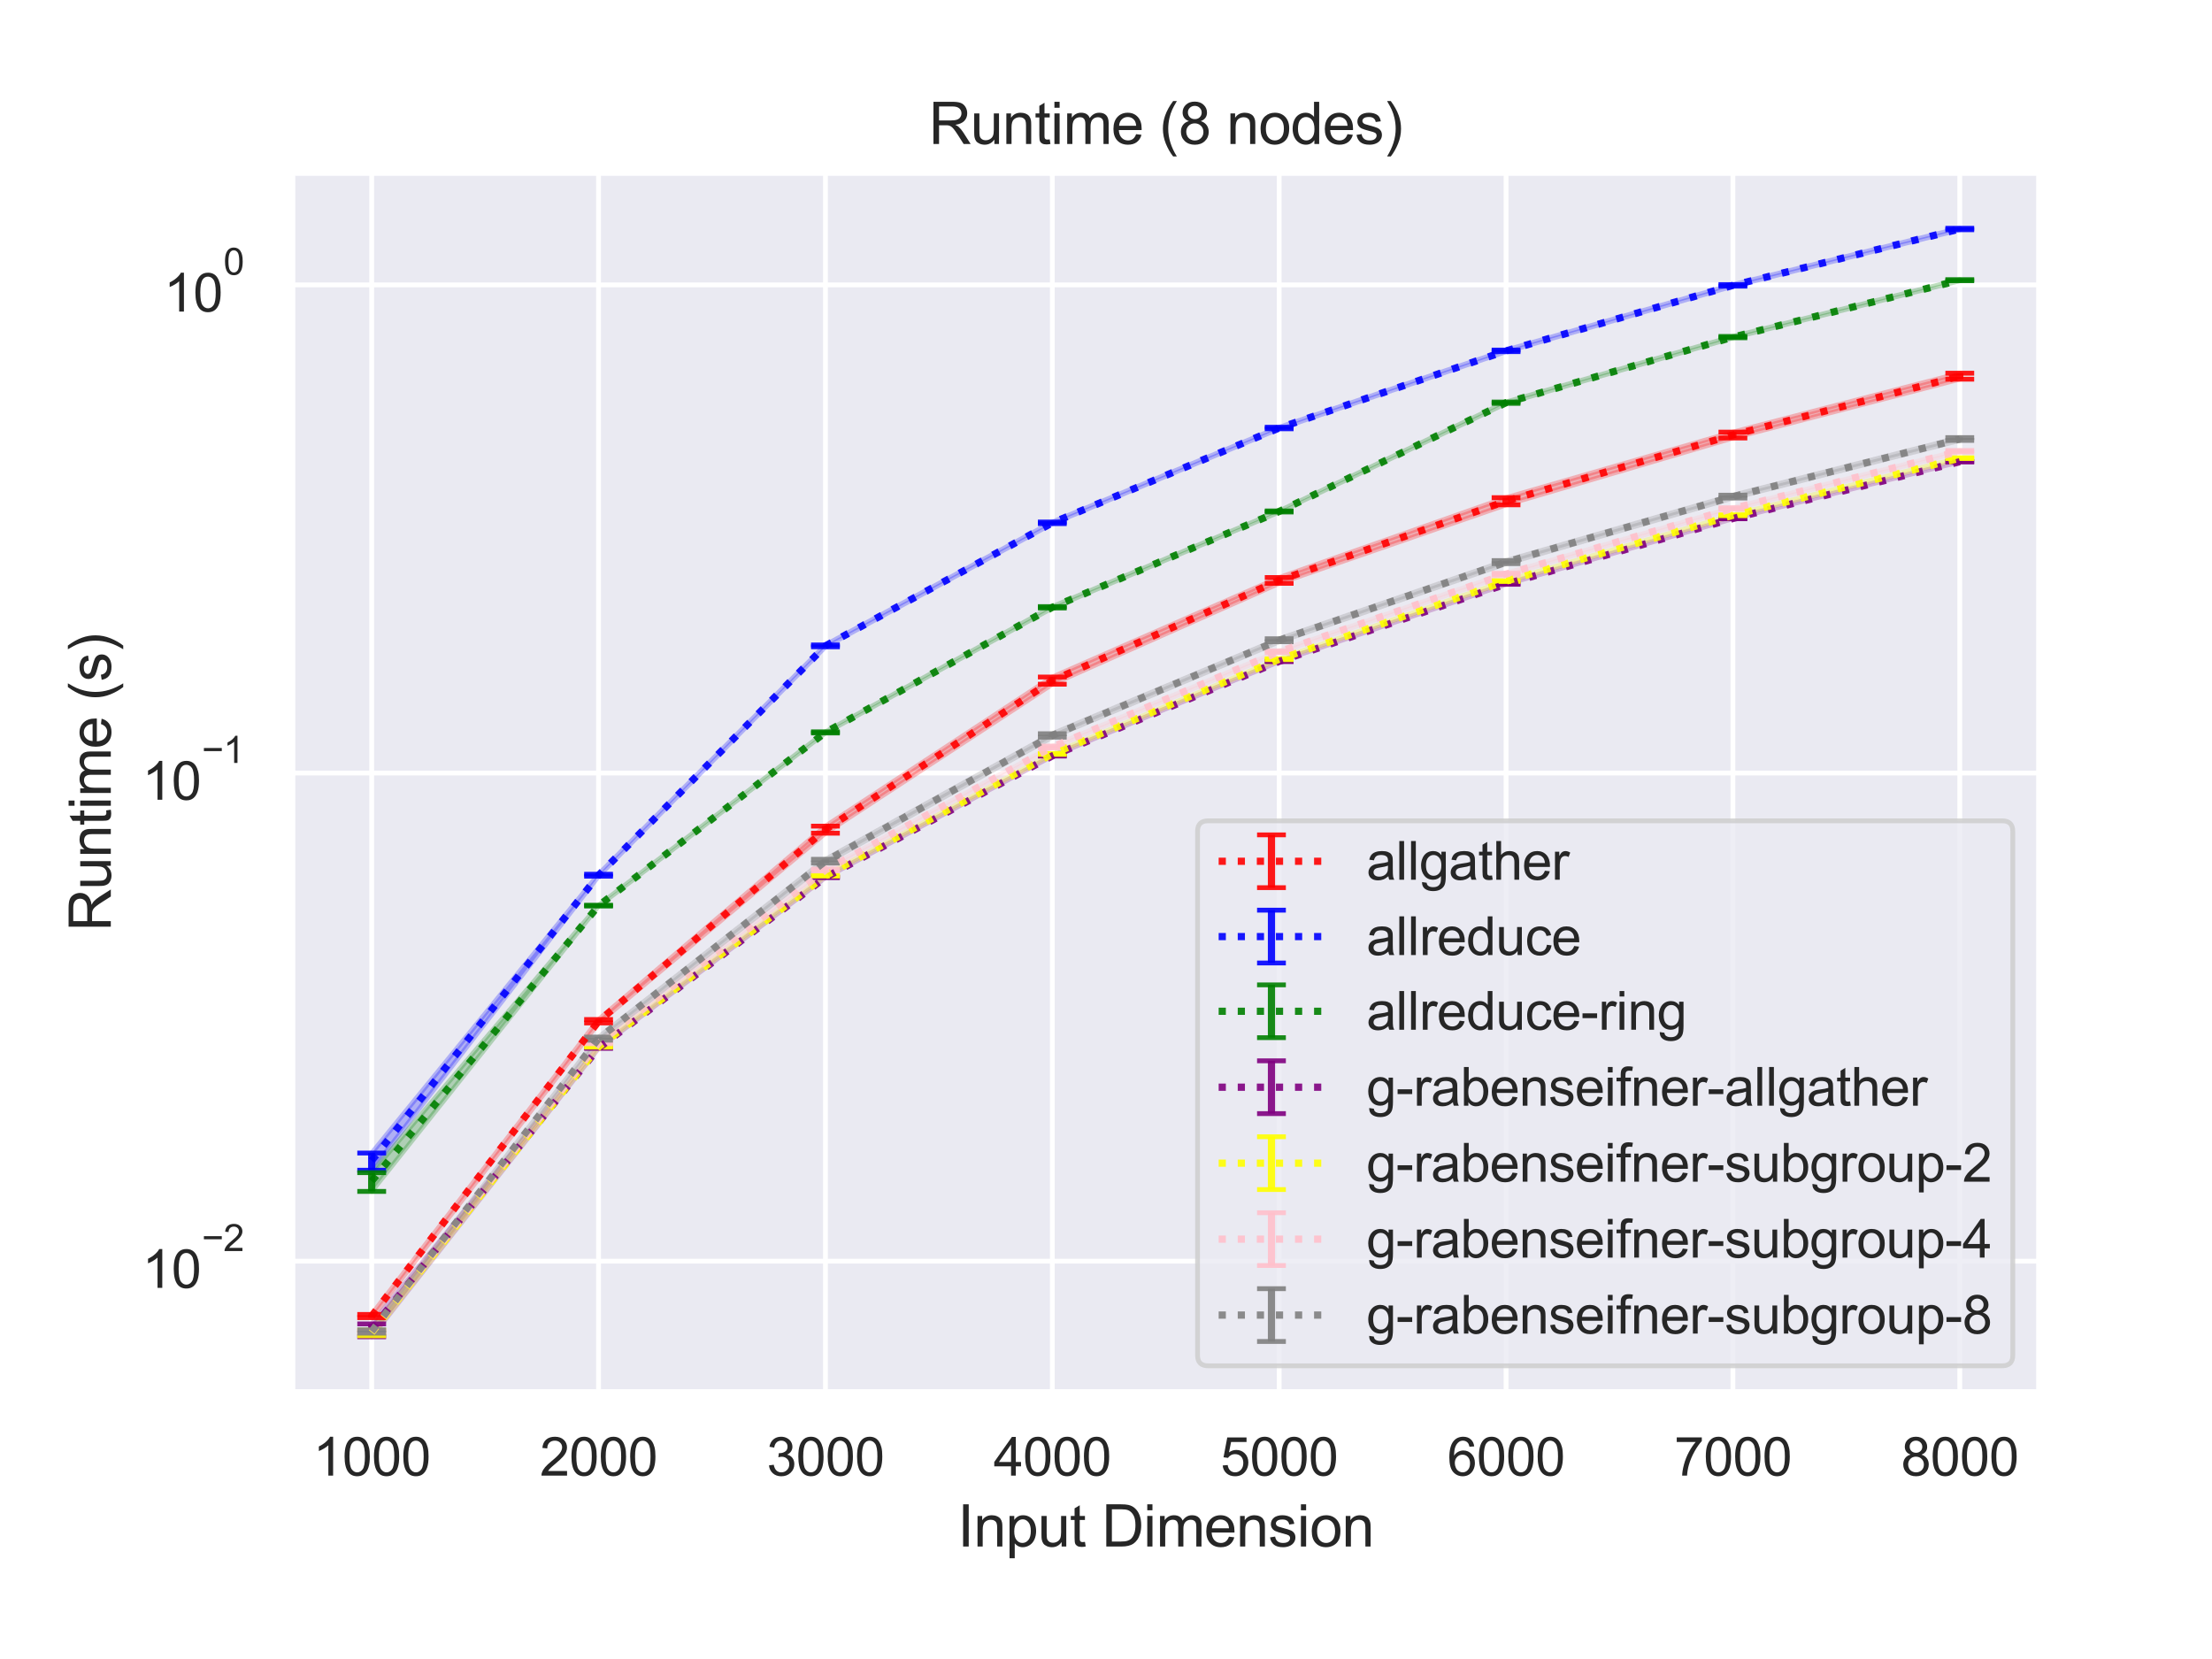 <?xml version="1.0" encoding="utf-8" standalone="no"?>
<!DOCTYPE svg PUBLIC "-//W3C//DTD SVG 1.1//EN"
  "http://www.w3.org/Graphics/SVG/1.1/DTD/svg11.dtd">
<svg height="345.6pt" version="1.1" viewBox="0 0 460.8 345.6" width="460.8pt" xmlns="http://www.w3.org/2000/svg" xmlns:xlink="http://www.w3.org/1999/xlink">
 <defs>
  <style type="text/css">*{stroke-linecap:butt;stroke-linejoin:round;}</style>
 </defs>
 <g id="figure_1">
  <g id="patch_1">
   <path d="M 0 345.6 
L 460.8 345.6 
L 460.8 0 
L 0 0 
z
" style="fill:#ffffff;"/>
  </g>
  <g id="axes_1">
   <g id="patch_2">
    <path d="M 60.89 290.02 
L 424.8 290.02 
L 424.8 36 
L 60.89 36 
z
" style="fill:#eaeaf2;"/>
   </g>
   <g id="matplotlib.axis_1">
    <g id="xtick_1">
     <g id="line2d_1">
      <path clip-path="url(#pb5fc0d6d7b)" d="M 77.431 290.02 
L 77.431 36 
" style="fill:none;stroke:#ffffff;stroke-linecap:round;"/>
     </g>
     <g id="text_1">
      <!-- 1000 -->
      <g style="fill:#262626;" transform="translate(65.197 307.394)scale(0.11 -0.11)">
       <defs>
        <path d="M 2384 0 
L 1822 0 
L 1822 3584 
Q 1619 3391 1289 3197 
Q 959 3003 697 2906 
L 697 3450 
Q 1169 3672 1522 3987 
Q 1875 4303 2022 4600 
L 2384 4600 
L 2384 0 
z
" id="ArialMT-31" transform="scale(0.016)"/>
        <path d="M 266 2259 
Q 266 3072 433 3567 
Q 600 4063 929 4331 
Q 1259 4600 1759 4600 
Q 2128 4600 2406 4451 
Q 2684 4303 2865 4023 
Q 3047 3744 3150 3342 
Q 3253 2941 3253 2259 
Q 3253 1453 3087 958 
Q 2922 463 2592 192 
Q 2263 -78 1759 -78 
Q 1097 -78 719 397 
Q 266 969 266 2259 
z
M 844 2259 
Q 844 1131 1108 757 
Q 1372 384 1759 384 
Q 2147 384 2411 759 
Q 2675 1134 2675 2259 
Q 2675 3391 2411 3762 
Q 2147 4134 1753 4134 
Q 1366 4134 1134 3806 
Q 844 3388 844 2259 
z
" id="ArialMT-30" transform="scale(0.016)"/>
       </defs>
       <use xlink:href="#ArialMT-31"/>
       <use x="55.615" xlink:href="#ArialMT-30"/>
       <use x="111.23" xlink:href="#ArialMT-30"/>
       <use x="166.846" xlink:href="#ArialMT-30"/>
      </g>
     </g>
    </g>
    <g id="xtick_2">
     <g id="line2d_2">
      <path clip-path="url(#pb5fc0d6d7b)" d="M 124.692 290.02 
L 124.692 36 
" style="fill:none;stroke:#ffffff;stroke-linecap:round;"/>
     </g>
     <g id="text_2">
      <!-- 2000 -->
      <g style="fill:#262626;" transform="translate(112.458 307.394)scale(0.11 -0.11)">
       <defs>
        <path d="M 3222 541 
L 3222 0 
L 194 0 
Q 188 203 259 391 
Q 375 700 629 1000 
Q 884 1300 1366 1694 
Q 2113 2306 2375 2664 
Q 2638 3022 2638 3341 
Q 2638 3675 2398 3904 
Q 2159 4134 1775 4134 
Q 1369 4134 1125 3890 
Q 881 3647 878 3216 
L 300 3275 
Q 359 3922 746 4261 
Q 1134 4600 1788 4600 
Q 2447 4600 2831 4234 
Q 3216 3869 3216 3328 
Q 3216 3053 3103 2787 
Q 2991 2522 2730 2228 
Q 2469 1934 1863 1422 
Q 1356 997 1212 845 
Q 1069 694 975 541 
L 3222 541 
z
" id="ArialMT-32" transform="scale(0.016)"/>
       </defs>
       <use xlink:href="#ArialMT-32"/>
       <use x="55.615" xlink:href="#ArialMT-30"/>
       <use x="111.23" xlink:href="#ArialMT-30"/>
       <use x="166.846" xlink:href="#ArialMT-30"/>
      </g>
     </g>
    </g>
    <g id="xtick_3">
     <g id="line2d_3">
      <path clip-path="url(#pb5fc0d6d7b)" d="M 171.953 290.02 
L 171.953 36 
" style="fill:none;stroke:#ffffff;stroke-linecap:round;"/>
     </g>
     <g id="text_3">
      <!-- 3000 -->
      <g style="fill:#262626;" transform="translate(159.719 307.394)scale(0.11 -0.11)">
       <defs>
        <path d="M 269 1209 
L 831 1284 
Q 928 806 1161 595 
Q 1394 384 1728 384 
Q 2125 384 2398 659 
Q 2672 934 2672 1341 
Q 2672 1728 2419 1979 
Q 2166 2231 1775 2231 
Q 1616 2231 1378 2169 
L 1441 2663 
Q 1497 2656 1531 2656 
Q 1891 2656 2178 2843 
Q 2466 3031 2466 3422 
Q 2466 3731 2256 3934 
Q 2047 4138 1716 4138 
Q 1388 4138 1169 3931 
Q 950 3725 888 3313 
L 325 3413 
Q 428 3978 793 4289 
Q 1159 4600 1703 4600 
Q 2078 4600 2393 4439 
Q 2709 4278 2876 4000 
Q 3044 3722 3044 3409 
Q 3044 3113 2884 2869 
Q 2725 2625 2413 2481 
Q 2819 2388 3044 2092 
Q 3269 1797 3269 1353 
Q 3269 753 2831 336 
Q 2394 -81 1725 -81 
Q 1122 -81 723 278 
Q 325 638 269 1209 
z
" id="ArialMT-33" transform="scale(0.016)"/>
       </defs>
       <use xlink:href="#ArialMT-33"/>
       <use x="55.615" xlink:href="#ArialMT-30"/>
       <use x="111.23" xlink:href="#ArialMT-30"/>
       <use x="166.846" xlink:href="#ArialMT-30"/>
      </g>
     </g>
    </g>
    <g id="xtick_4">
     <g id="line2d_4">
      <path clip-path="url(#pb5fc0d6d7b)" d="M 219.214 290.02 
L 219.214 36 
" style="fill:none;stroke:#ffffff;stroke-linecap:round;"/>
     </g>
     <g id="text_4">
      <!-- 4000 -->
      <g style="fill:#262626;" transform="translate(206.98 307.394)scale(0.11 -0.11)">
       <defs>
        <path d="M 2069 0 
L 2069 1097 
L 81 1097 
L 81 1613 
L 2172 4581 
L 2631 4581 
L 2631 1613 
L 3250 1613 
L 3250 1097 
L 2631 1097 
L 2631 0 
L 2069 0 
z
M 2069 1613 
L 2069 3678 
L 634 1613 
L 2069 1613 
z
" id="ArialMT-34" transform="scale(0.016)"/>
       </defs>
       <use xlink:href="#ArialMT-34"/>
       <use x="55.615" xlink:href="#ArialMT-30"/>
       <use x="111.23" xlink:href="#ArialMT-30"/>
       <use x="166.846" xlink:href="#ArialMT-30"/>
      </g>
     </g>
    </g>
    <g id="xtick_5">
     <g id="line2d_5">
      <path clip-path="url(#pb5fc0d6d7b)" d="M 266.476 290.02 
L 266.476 36 
" style="fill:none;stroke:#ffffff;stroke-linecap:round;"/>
     </g>
     <g id="text_5">
      <!-- 5000 -->
      <g style="fill:#262626;" transform="translate(254.241 307.394)scale(0.11 -0.11)">
       <defs>
        <path d="M 266 1200 
L 856 1250 
Q 922 819 1161 601 
Q 1400 384 1738 384 
Q 2144 384 2425 690 
Q 2706 997 2706 1503 
Q 2706 1984 2436 2262 
Q 2166 2541 1728 2541 
Q 1456 2541 1237 2417 
Q 1019 2294 894 2097 
L 366 2166 
L 809 4519 
L 3088 4519 
L 3088 3981 
L 1259 3981 
L 1013 2750 
Q 1425 3038 1878 3038 
Q 2478 3038 2890 2622 
Q 3303 2206 3303 1553 
Q 3303 931 2941 478 
Q 2500 -78 1738 -78 
Q 1113 -78 717 272 
Q 322 622 266 1200 
z
" id="ArialMT-35" transform="scale(0.016)"/>
       </defs>
       <use xlink:href="#ArialMT-35"/>
       <use x="55.615" xlink:href="#ArialMT-30"/>
       <use x="111.23" xlink:href="#ArialMT-30"/>
       <use x="166.846" xlink:href="#ArialMT-30"/>
      </g>
     </g>
    </g>
    <g id="xtick_6">
     <g id="line2d_6">
      <path clip-path="url(#pb5fc0d6d7b)" d="M 313.737 290.02 
L 313.737 36 
" style="fill:none;stroke:#ffffff;stroke-linecap:round;"/>
     </g>
     <g id="text_6">
      <!-- 6000 -->
      <g style="fill:#262626;" transform="translate(301.502 307.394)scale(0.11 -0.11)">
       <defs>
        <path d="M 3184 3459 
L 2625 3416 
Q 2550 3747 2413 3897 
Q 2184 4138 1850 4138 
Q 1581 4138 1378 3988 
Q 1113 3794 959 3422 
Q 806 3050 800 2363 
Q 1003 2672 1297 2822 
Q 1591 2972 1913 2972 
Q 2475 2972 2870 2558 
Q 3266 2144 3266 1488 
Q 3266 1056 3080 686 
Q 2894 316 2569 119 
Q 2244 -78 1831 -78 
Q 1128 -78 684 439 
Q 241 956 241 2144 
Q 241 3472 731 4075 
Q 1159 4600 1884 4600 
Q 2425 4600 2770 4297 
Q 3116 3994 3184 3459 
z
M 888 1484 
Q 888 1194 1011 928 
Q 1134 663 1356 523 
Q 1578 384 1822 384 
Q 2178 384 2434 671 
Q 2691 959 2691 1453 
Q 2691 1928 2437 2201 
Q 2184 2475 1800 2475 
Q 1419 2475 1153 2201 
Q 888 1928 888 1484 
z
" id="ArialMT-36" transform="scale(0.016)"/>
       </defs>
       <use xlink:href="#ArialMT-36"/>
       <use x="55.615" xlink:href="#ArialMT-30"/>
       <use x="111.23" xlink:href="#ArialMT-30"/>
       <use x="166.846" xlink:href="#ArialMT-30"/>
      </g>
     </g>
    </g>
    <g id="xtick_7">
     <g id="line2d_7">
      <path clip-path="url(#pb5fc0d6d7b)" d="M 360.998 290.02 
L 360.998 36 
" style="fill:none;stroke:#ffffff;stroke-linecap:round;"/>
     </g>
     <g id="text_7">
      <!-- 7000 -->
      <g style="fill:#262626;" transform="translate(348.764 307.394)scale(0.11 -0.11)">
       <defs>
        <path d="M 303 3981 
L 303 4522 
L 3269 4522 
L 3269 4084 
Q 2831 3619 2401 2847 
Q 1972 2075 1738 1259 
Q 1569 684 1522 0 
L 944 0 
Q 953 541 1156 1306 
Q 1359 2072 1739 2783 
Q 2119 3494 2547 3981 
L 303 3981 
z
" id="ArialMT-37" transform="scale(0.016)"/>
       </defs>
       <use xlink:href="#ArialMT-37"/>
       <use x="55.615" xlink:href="#ArialMT-30"/>
       <use x="111.23" xlink:href="#ArialMT-30"/>
       <use x="166.846" xlink:href="#ArialMT-30"/>
      </g>
     </g>
    </g>
    <g id="xtick_8">
     <g id="line2d_8">
      <path clip-path="url(#pb5fc0d6d7b)" d="M 408.259 290.02 
L 408.259 36 
" style="fill:none;stroke:#ffffff;stroke-linecap:round;"/>
     </g>
     <g id="text_8">
      <!-- 8000 -->
      <g style="fill:#262626;" transform="translate(396.025 307.394)scale(0.11 -0.11)">
       <defs>
        <path d="M 1131 2484 
Q 781 2613 612 2850 
Q 444 3088 444 3419 
Q 444 3919 803 4259 
Q 1163 4600 1759 4600 
Q 2359 4600 2725 4251 
Q 3091 3903 3091 3403 
Q 3091 3084 2923 2848 
Q 2756 2613 2416 2484 
Q 2838 2347 3058 2040 
Q 3278 1734 3278 1309 
Q 3278 722 2862 322 
Q 2447 -78 1769 -78 
Q 1091 -78 675 323 
Q 259 725 259 1325 
Q 259 1772 486 2073 
Q 713 2375 1131 2484 
z
M 1019 3438 
Q 1019 3113 1228 2906 
Q 1438 2700 1772 2700 
Q 2097 2700 2305 2904 
Q 2513 3109 2513 3406 
Q 2513 3716 2298 3927 
Q 2084 4138 1766 4138 
Q 1444 4138 1231 3931 
Q 1019 3725 1019 3438 
z
M 838 1322 
Q 838 1081 952 856 
Q 1066 631 1291 507 
Q 1516 384 1775 384 
Q 2178 384 2440 643 
Q 2703 903 2703 1303 
Q 2703 1709 2433 1975 
Q 2163 2241 1756 2241 
Q 1359 2241 1098 1978 
Q 838 1716 838 1322 
z
" id="ArialMT-38" transform="scale(0.016)"/>
       </defs>
       <use xlink:href="#ArialMT-38"/>
       <use x="55.615" xlink:href="#ArialMT-30"/>
       <use x="111.23" xlink:href="#ArialMT-30"/>
       <use x="166.846" xlink:href="#ArialMT-30"/>
      </g>
     </g>
    </g>
    <g id="text_9">
     <!-- Input Dimension -->
     <g style="fill:#262626;" transform="translate(199.491 322.169)scale(0.12 -0.12)">
      <defs>
       <path d="M 597 0 
L 597 4581 
L 1203 4581 
L 1203 0 
L 597 0 
z
" id="ArialMT-49" transform="scale(0.016)"/>
       <path d="M 422 0 
L 422 3319 
L 928 3319 
L 928 2847 
Q 1294 3394 1984 3394 
Q 2284 3394 2536 3286 
Q 2788 3178 2913 3003 
Q 3038 2828 3088 2588 
Q 3119 2431 3119 2041 
L 3119 0 
L 2556 0 
L 2556 2019 
Q 2556 2363 2490 2533 
Q 2425 2703 2258 2804 
Q 2091 2906 1866 2906 
Q 1506 2906 1245 2678 
Q 984 2450 984 1813 
L 984 0 
L 422 0 
z
" id="ArialMT-6e" transform="scale(0.016)"/>
       <path d="M 422 -1272 
L 422 3319 
L 934 3319 
L 934 2888 
Q 1116 3141 1344 3267 
Q 1572 3394 1897 3394 
Q 2322 3394 2647 3175 
Q 2972 2956 3137 2557 
Q 3303 2159 3303 1684 
Q 3303 1175 3120 767 
Q 2938 359 2589 142 
Q 2241 -75 1856 -75 
Q 1575 -75 1351 44 
Q 1128 163 984 344 
L 984 -1272 
L 422 -1272 
z
M 931 1641 
Q 931 1000 1190 694 
Q 1450 388 1819 388 
Q 2194 388 2461 705 
Q 2728 1022 2728 1688 
Q 2728 2322 2467 2637 
Q 2206 2953 1844 2953 
Q 1484 2953 1207 2617 
Q 931 2281 931 1641 
z
" id="ArialMT-70" transform="scale(0.016)"/>
       <path d="M 2597 0 
L 2597 488 
Q 2209 -75 1544 -75 
Q 1250 -75 995 37 
Q 741 150 617 320 
Q 494 491 444 738 
Q 409 903 409 1263 
L 409 3319 
L 972 3319 
L 972 1478 
Q 972 1038 1006 884 
Q 1059 663 1231 536 
Q 1403 409 1656 409 
Q 1909 409 2131 539 
Q 2353 669 2445 892 
Q 2538 1116 2538 1541 
L 2538 3319 
L 3100 3319 
L 3100 0 
L 2597 0 
z
" id="ArialMT-75" transform="scale(0.016)"/>
       <path d="M 1650 503 
L 1731 6 
Q 1494 -44 1306 -44 
Q 1000 -44 831 53 
Q 663 150 594 308 
Q 525 466 525 972 
L 525 2881 
L 113 2881 
L 113 3319 
L 525 3319 
L 525 4141 
L 1084 4478 
L 1084 3319 
L 1650 3319 
L 1650 2881 
L 1084 2881 
L 1084 941 
Q 1084 700 1114 631 
Q 1144 563 1211 522 
Q 1278 481 1403 481 
Q 1497 481 1650 503 
z
" id="ArialMT-74" transform="scale(0.016)"/>
       <path id="ArialMT-20" transform="scale(0.016)"/>
       <path d="M 494 0 
L 494 4581 
L 2072 4581 
Q 2606 4581 2888 4516 
Q 3281 4425 3559 4188 
Q 3922 3881 4101 3404 
Q 4281 2928 4281 2316 
Q 4281 1794 4159 1391 
Q 4038 988 3847 723 
Q 3656 459 3429 307 
Q 3203 156 2883 78 
Q 2563 0 2147 0 
L 494 0 
z
M 1100 541 
L 2078 541 
Q 2531 541 2789 625 
Q 3047 709 3200 863 
Q 3416 1078 3536 1442 
Q 3656 1806 3656 2325 
Q 3656 3044 3420 3430 
Q 3184 3816 2847 3947 
Q 2603 4041 2063 4041 
L 1100 4041 
L 1100 541 
z
" id="ArialMT-44" transform="scale(0.016)"/>
       <path d="M 425 3934 
L 425 4581 
L 988 4581 
L 988 3934 
L 425 3934 
z
M 425 0 
L 425 3319 
L 988 3319 
L 988 0 
L 425 0 
z
" id="ArialMT-69" transform="scale(0.016)"/>
       <path d="M 422 0 
L 422 3319 
L 925 3319 
L 925 2853 
Q 1081 3097 1340 3245 
Q 1600 3394 1931 3394 
Q 2300 3394 2536 3241 
Q 2772 3088 2869 2813 
Q 3263 3394 3894 3394 
Q 4388 3394 4653 3120 
Q 4919 2847 4919 2278 
L 4919 0 
L 4359 0 
L 4359 2091 
Q 4359 2428 4304 2576 
Q 4250 2725 4106 2815 
Q 3963 2906 3769 2906 
Q 3419 2906 3187 2673 
Q 2956 2441 2956 1928 
L 2956 0 
L 2394 0 
L 2394 2156 
Q 2394 2531 2256 2718 
Q 2119 2906 1806 2906 
Q 1569 2906 1367 2781 
Q 1166 2656 1075 2415 
Q 984 2175 984 1722 
L 984 0 
L 422 0 
z
" id="ArialMT-6d" transform="scale(0.016)"/>
       <path d="M 2694 1069 
L 3275 997 
Q 3138 488 2766 206 
Q 2394 -75 1816 -75 
Q 1088 -75 661 373 
Q 234 822 234 1631 
Q 234 2469 665 2931 
Q 1097 3394 1784 3394 
Q 2450 3394 2872 2941 
Q 3294 2488 3294 1666 
Q 3294 1616 3291 1516 
L 816 1516 
Q 847 969 1125 678 
Q 1403 388 1819 388 
Q 2128 388 2347 550 
Q 2566 713 2694 1069 
z
M 847 1978 
L 2700 1978 
Q 2663 2397 2488 2606 
Q 2219 2931 1791 2931 
Q 1403 2931 1139 2672 
Q 875 2413 847 1978 
z
" id="ArialMT-65" transform="scale(0.016)"/>
       <path d="M 197 991 
L 753 1078 
Q 800 744 1014 566 
Q 1228 388 1613 388 
Q 2000 388 2187 545 
Q 2375 703 2375 916 
Q 2375 1106 2209 1216 
Q 2094 1291 1634 1406 
Q 1016 1563 777 1677 
Q 538 1791 414 1992 
Q 291 2194 291 2438 
Q 291 2659 392 2848 
Q 494 3038 669 3163 
Q 800 3259 1026 3326 
Q 1253 3394 1513 3394 
Q 1903 3394 2198 3281 
Q 2494 3169 2634 2976 
Q 2775 2784 2828 2463 
L 2278 2388 
Q 2241 2644 2061 2787 
Q 1881 2931 1553 2931 
Q 1166 2931 1000 2803 
Q 834 2675 834 2503 
Q 834 2394 903 2306 
Q 972 2216 1119 2156 
Q 1203 2125 1616 2013 
Q 2213 1853 2448 1751 
Q 2684 1650 2818 1456 
Q 2953 1263 2953 975 
Q 2953 694 2789 445 
Q 2625 197 2315 61 
Q 2006 -75 1616 -75 
Q 969 -75 630 194 
Q 291 463 197 991 
z
" id="ArialMT-73" transform="scale(0.016)"/>
       <path d="M 213 1659 
Q 213 2581 725 3025 
Q 1153 3394 1769 3394 
Q 2453 3394 2887 2945 
Q 3322 2497 3322 1706 
Q 3322 1066 3130 698 
Q 2938 331 2570 128 
Q 2203 -75 1769 -75 
Q 1072 -75 642 372 
Q 213 819 213 1659 
z
M 791 1659 
Q 791 1022 1069 705 
Q 1347 388 1769 388 
Q 2188 388 2466 706 
Q 2744 1025 2744 1678 
Q 2744 2294 2464 2611 
Q 2184 2928 1769 2928 
Q 1347 2928 1069 2612 
Q 791 2297 791 1659 
z
" id="ArialMT-6f" transform="scale(0.016)"/>
      </defs>
      <use xlink:href="#ArialMT-49"/>
      <use x="27.783" xlink:href="#ArialMT-6e"/>
      <use x="83.398" xlink:href="#ArialMT-70"/>
      <use x="139.014" xlink:href="#ArialMT-75"/>
      <use x="194.629" xlink:href="#ArialMT-74"/>
      <use x="222.412" xlink:href="#ArialMT-20"/>
      <use x="250.195" xlink:href="#ArialMT-44"/>
      <use x="322.412" xlink:href="#ArialMT-69"/>
      <use x="344.629" xlink:href="#ArialMT-6d"/>
      <use x="427.93" xlink:href="#ArialMT-65"/>
      <use x="483.545" xlink:href="#ArialMT-6e"/>
      <use x="539.16" xlink:href="#ArialMT-73"/>
      <use x="589.16" xlink:href="#ArialMT-69"/>
      <use x="611.377" xlink:href="#ArialMT-6f"/>
      <use x="666.992" xlink:href="#ArialMT-6e"/>
     </g>
    </g>
   </g>
   <g id="matplotlib.axis_2">
    <g id="ytick_1">
     <g id="line2d_9">
      <path clip-path="url(#pb5fc0d6d7b)" d="M 60.89 262.726 
L 424.8 262.726 
" style="fill:none;stroke:#ffffff;stroke-linecap:round;"/>
     </g>
     <g id="text_10">
      <!-- $\mathdefault{10^{-2}}$ -->
      <g style="fill:#262626;" transform="translate(29.61 268.398)scale(0.11 -0.11)">
       <defs>
        <path d="M 3381 1997 
L 356 1997 
L 356 2522 
L 3381 2522 
L 3381 1997 
z
" id="ArialMT-2212" transform="scale(0.016)"/>
       </defs>
       <use transform="translate(0 0.994)" xlink:href="#ArialMT-31"/>
       <use transform="translate(55.615 0.994)" xlink:href="#ArialMT-30"/>
       <use transform="translate(112.973 70.688)scale(0.7)" xlink:href="#ArialMT-2212"/>
       <use transform="translate(153.852 70.688)scale(0.7)" xlink:href="#ArialMT-32"/>
      </g>
     </g>
    </g>
    <g id="ytick_2">
     <g id="line2d_10">
      <path clip-path="url(#pb5fc0d6d7b)" d="M 60.89 161.034 
L 424.8 161.034 
" style="fill:none;stroke:#ffffff;stroke-linecap:round;"/>
     </g>
     <g id="text_11">
      <!-- $\mathdefault{10^{-1}}$ -->
      <g style="fill:#262626;" transform="translate(29.61 166.706)scale(0.11 -0.11)">
       <use transform="translate(0 0.994)" xlink:href="#ArialMT-31"/>
       <use transform="translate(55.615 0.994)" xlink:href="#ArialMT-30"/>
       <use transform="translate(112.973 70.688)scale(0.7)" xlink:href="#ArialMT-2212"/>
       <use transform="translate(153.852 70.688)scale(0.7)" xlink:href="#ArialMT-31"/>
      </g>
     </g>
    </g>
    <g id="ytick_3">
     <g id="line2d_11">
      <path clip-path="url(#pb5fc0d6d7b)" d="M 60.89 59.341 
L 424.8 59.341 
" style="fill:none;stroke:#ffffff;stroke-linecap:round;"/>
     </g>
     <g id="text_12">
      <!-- $\mathdefault{10^{0}}$ -->
      <g style="fill:#262626;" transform="translate(34.12 65.013)scale(0.11 -0.11)">
       <use transform="translate(0 0.994)" xlink:href="#ArialMT-31"/>
       <use transform="translate(55.615 0.994)" xlink:href="#ArialMT-30"/>
       <use transform="translate(112.973 70.688)scale(0.7)" xlink:href="#ArialMT-30"/>
      </g>
     </g>
    </g>
    <g id="ytick_4"/>
    <g id="ytick_5"/>
    <g id="ytick_6"/>
    <g id="ytick_7"/>
    <g id="ytick_8"/>
    <g id="ytick_9"/>
    <g id="ytick_10"/>
    <g id="ytick_11"/>
    <g id="ytick_12"/>
    <g id="ytick_13"/>
    <g id="ytick_14"/>
    <g id="ytick_15"/>
    <g id="ytick_16"/>
    <g id="ytick_17"/>
    <g id="ytick_18"/>
    <g id="ytick_19"/>
    <g id="ytick_20"/>
    <g id="ytick_21"/>
    <g id="ytick_22"/>
    <g id="ytick_23"/>
    <g id="text_13">
     <!-- Runtime (s) -->
     <g style="fill:#262626;" transform="translate(23.084 194.013)rotate(-90)scale(0.12 -0.12)">
      <defs>
       <path d="M 503 0 
L 503 4581 
L 2534 4581 
Q 3147 4581 3465 4457 
Q 3784 4334 3975 4021 
Q 4166 3709 4166 3331 
Q 4166 2844 3850 2509 
Q 3534 2175 2875 2084 
Q 3116 1969 3241 1856 
Q 3506 1613 3744 1247 
L 4541 0 
L 3778 0 
L 3172 953 
Q 2906 1366 2734 1584 
Q 2563 1803 2427 1890 
Q 2291 1978 2150 2013 
Q 2047 2034 1813 2034 
L 1109 2034 
L 1109 0 
L 503 0 
z
M 1109 2559 
L 2413 2559 
Q 2828 2559 3062 2645 
Q 3297 2731 3419 2920 
Q 3541 3109 3541 3331 
Q 3541 3656 3305 3865 
Q 3069 4075 2559 4075 
L 1109 4075 
L 1109 2559 
z
" id="ArialMT-52" transform="scale(0.016)"/>
       <path d="M 1497 -1347 
Q 1031 -759 709 28 
Q 388 816 388 1659 
Q 388 2403 628 3084 
Q 909 3875 1497 4659 
L 1900 4659 
Q 1522 4009 1400 3731 
Q 1209 3300 1100 2831 
Q 966 2247 966 1656 
Q 966 153 1900 -1347 
L 1497 -1347 
z
" id="ArialMT-28" transform="scale(0.016)"/>
       <path d="M 791 -1347 
L 388 -1347 
Q 1322 153 1322 1656 
Q 1322 2244 1188 2822 
Q 1081 3291 891 3722 
Q 769 4003 388 4659 
L 791 4659 
Q 1378 3875 1659 3084 
Q 1900 2403 1900 1659 
Q 1900 816 1576 28 
Q 1253 -759 791 -1347 
z
" id="ArialMT-29" transform="scale(0.016)"/>
      </defs>
      <use xlink:href="#ArialMT-52"/>
      <use x="72.217" xlink:href="#ArialMT-75"/>
      <use x="127.832" xlink:href="#ArialMT-6e"/>
      <use x="183.447" xlink:href="#ArialMT-74"/>
      <use x="211.23" xlink:href="#ArialMT-69"/>
      <use x="233.447" xlink:href="#ArialMT-6d"/>
      <use x="316.748" xlink:href="#ArialMT-65"/>
      <use x="372.363" xlink:href="#ArialMT-20"/>
      <use x="400.146" xlink:href="#ArialMT-28"/>
      <use x="433.447" xlink:href="#ArialMT-73"/>
      <use x="483.447" xlink:href="#ArialMT-29"/>
     </g>
    </g>
   </g>
   <g id="PolyCollection_1">
    <defs>
     <path d="M 77.431 -71.781 
L 77.431 -71.106 
L 124.692 -132.501 
L 171.953 -172.034 
L 219.214 -203.064 
L 266.476 -224.08 
L 313.737 -240.435 
L 360.998 -254.357 
L 408.259 -266.608 
L 408.259 -267.855 
L 408.259 -267.855 
L 360.998 -255.588 
L 313.737 -241.924 
L 266.476 -225.289 
L 219.214 -204.561 
L 171.953 -173.499 
L 124.692 -133.214 
L 77.431 -71.781 
z
" id="m9e596fe38b" style="stroke:#ff0000;stroke-opacity:0.25;"/>
    </defs>
    <g clip-path="url(#pb5fc0d6d7b)">
     <use style="fill:#ff0000;fill-opacity:0.25;stroke:#ff0000;stroke-opacity:0.25;" x="0" xlink:href="#m9e596fe38b" y="345.6"/>
    </g>
   </g>
   <g id="PolyCollection_2">
    <defs>
     <path d="M 77.431 -105.404 
L 77.431 -101.821 
L 124.692 -163.071 
L 171.953 -210.859 
L 219.214 -236.512 
L 266.476 -256.279 
L 313.737 -272.343 
L 360.998 -285.987 
L 408.259 -297.731 
L 408.259 -298.054 
L 408.259 -298.054 
L 360.998 -286.316 
L 313.737 -272.669 
L 266.476 -256.598 
L 219.214 -236.852 
L 171.953 -211.251 
L 124.692 -163.483 
L 77.431 -105.404 
z
" id="m8b1120c53d" style="stroke:#0000ff;stroke-opacity:0.25;"/>
    </defs>
    <g clip-path="url(#pb5fc0d6d7b)">
     <use style="fill:#0000ff;fill-opacity:0.25;stroke:#0000ff;stroke-opacity:0.25;" x="0" xlink:href="#m8b1120c53d" y="345.6"/>
    </g>
   </g>
   <g id="PolyCollection_3">
    <defs>
     <path d="M 77.431 -101.31 
L 77.431 -97.407 
L 124.692 -156.848 
L 171.953 -192.909 
L 219.214 -218.939 
L 266.476 -238.937 
L 313.737 -261.568 
L 360.998 -275.231 
L 408.259 -287.114 
L 408.259 -287.349 
L 408.259 -287.349 
L 360.998 -275.508 
L 313.737 -261.853 
L 266.476 -239.162 
L 219.214 -219.234 
L 171.953 -193.145 
L 124.692 -157.028 
L 77.431 -101.31 
z
" id="m3d8aa0a7a2" style="stroke:#008000;stroke-opacity:0.25;"/>
    </defs>
    <g clip-path="url(#pb5fc0d6d7b)">
     <use style="fill:#008000;fill-opacity:0.25;stroke:#008000;stroke-opacity:0.25;" x="0" xlink:href="#m3d8aa0a7a2" y="345.6"/>
    </g>
   </g>
   <g id="PolyCollection_4">
    <defs>
     <path d="M 77.431 -69.808 
L 77.431 -67.126 
L 124.692 -127.22 
L 171.953 -162.773 
L 219.214 -188.097 
L 266.476 -207.776 
L 313.737 -223.881 
L 360.998 -237.538 
L 408.259 -249.371 
L 408.259 -249.458 
L 408.259 -249.458 
L 360.998 -237.621 
L 313.737 -223.966 
L 266.476 -207.855 
L 219.214 -188.173 
L 171.953 -162.857 
L 124.692 -127.3 
L 77.431 -69.808 
z
" id="m3c9b601f14" style="stroke:#800080;stroke-opacity:0.25;"/>
    </defs>
    <g clip-path="url(#pb5fc0d6d7b)">
     <use style="fill:#800080;fill-opacity:0.25;stroke:#800080;stroke-opacity:0.25;" x="0" xlink:href="#m3c9b601f14" y="345.6"/>
    </g>
   </g>
   <g id="PolyCollection_5">
    <defs>
     <path d="M 77.431 -68.492 
L 77.431 -67.334 
L 124.692 -127.455 
L 171.953 -163.09 
L 219.214 -188.449 
L 266.476 -208.185 
L 313.737 -224.458 
L 360.998 -238.163 
L 408.259 -250.07 
L 408.259 -250.236 
L 408.259 -250.236 
L 360.998 -238.338 
L 313.737 -224.623 
L 266.476 -208.359 
L 219.214 -188.621 
L 171.953 -163.255 
L 124.692 -127.613 
L 77.431 -68.492 
z
" id="m9fc4ec91c7" style="stroke:#ffff00;stroke-opacity:0.25;"/>
    </defs>
    <g clip-path="url(#pb5fc0d6d7b)">
     <use style="fill:#ffff00;fill-opacity:0.25;stroke:#ffff00;stroke-opacity:0.25;" x="0" xlink:href="#m9fc4ec91c7" y="345.6"/>
    </g>
   </g>
   <g id="PolyCollection_6">
    <defs>
     <path d="M 77.431 -68.287 
L 77.431 -68.029 
L 124.692 -128.158 
L 171.953 -164.162 
L 219.214 -189.798 
L 266.476 -209.667 
L 313.737 -225.829 
L 360.998 -239.526 
L 408.259 -251.437 
L 408.259 -251.749 
L 408.259 -251.749 
L 360.998 -239.829 
L 313.737 -226.174 
L 266.476 -210.005 
L 219.214 -190.171 
L 171.953 -164.538 
L 124.692 -128.472 
L 77.431 -68.287 
z
" id="m943cf07120" style="stroke:#ffc0cb;stroke-opacity:0.25;"/>
    </defs>
    <g clip-path="url(#pb5fc0d6d7b)">
     <use style="fill:#ffc0cb;fill-opacity:0.25;stroke:#ffc0cb;stroke-opacity:0.25;" x="0" xlink:href="#m943cf07120" y="345.6"/>
    </g>
   </g>
   <g id="PolyCollection_7">
    <defs>
     <path d="M 77.431 -68.586 
L 77.431 -67.876 
L 124.692 -128.915 
L 171.953 -165.808 
L 219.214 -192.031 
L 266.476 -211.909 
L 313.737 -228.178 
L 360.998 -241.846 
L 408.259 -253.848 
L 408.259 -254.442 
L 408.259 -254.442 
L 360.998 -242.441 
L 313.737 -228.814 
L 266.476 -212.532 
L 219.214 -192.751 
L 171.953 -166.589 
L 124.692 -129.561 
L 77.431 -68.586 
z
" id="m32e94dcabc" style="stroke:#808080;stroke-opacity:0.25;"/>
    </defs>
    <g clip-path="url(#pb5fc0d6d7b)">
     <use style="fill:#808080;fill-opacity:0.25;stroke:#808080;stroke-opacity:0.25;" x="0" xlink:href="#m32e94dcabc" y="345.6"/>
    </g>
   </g>
   <g id="LineCollection_1">
    <path clip-path="url(#pb5fc0d6d7b)" d="M 77.431 274.494 
L 77.431 273.819 
" style="fill:none;stroke:#ff0000;stroke-opacity:0.9;stroke-width:1.5;"/>
    <path clip-path="url(#pb5fc0d6d7b)" d="M 124.692 213.099 
L 124.692 212.386 
" style="fill:none;stroke:#ff0000;stroke-opacity:0.9;stroke-width:1.5;"/>
    <path clip-path="url(#pb5fc0d6d7b)" d="M 171.953 173.566 
L 171.953 172.101 
" style="fill:none;stroke:#ff0000;stroke-opacity:0.9;stroke-width:1.5;"/>
    <path clip-path="url(#pb5fc0d6d7b)" d="M 219.214 142.536 
L 219.214 141.039 
" style="fill:none;stroke:#ff0000;stroke-opacity:0.9;stroke-width:1.5;"/>
    <path clip-path="url(#pb5fc0d6d7b)" d="M 266.476 121.52 
L 266.476 120.311 
" style="fill:none;stroke:#ff0000;stroke-opacity:0.9;stroke-width:1.5;"/>
    <path clip-path="url(#pb5fc0d6d7b)" d="M 313.737 105.165 
L 313.737 103.676 
" style="fill:none;stroke:#ff0000;stroke-opacity:0.9;stroke-width:1.5;"/>
    <path clip-path="url(#pb5fc0d6d7b)" d="M 360.998 91.243 
L 360.998 90.012 
" style="fill:none;stroke:#ff0000;stroke-opacity:0.9;stroke-width:1.5;"/>
    <path clip-path="url(#pb5fc0d6d7b)" d="M 408.259 78.992 
L 408.259 77.745 
" style="fill:none;stroke:#ff0000;stroke-opacity:0.9;stroke-width:1.5;"/>
   </g>
   <g id="LineCollection_2">
    <path clip-path="url(#pb5fc0d6d7b)" d="M 77.431 243.779 
L 77.431 240.196 
" style="fill:none;stroke:#0000ff;stroke-opacity:0.9;stroke-width:1.5;"/>
    <path clip-path="url(#pb5fc0d6d7b)" d="M 124.692 182.529 
L 124.692 182.117 
" style="fill:none;stroke:#0000ff;stroke-opacity:0.9;stroke-width:1.5;"/>
    <path clip-path="url(#pb5fc0d6d7b)" d="M 171.953 134.741 
L 171.953 134.349 
" style="fill:none;stroke:#0000ff;stroke-opacity:0.9;stroke-width:1.5;"/>
    <path clip-path="url(#pb5fc0d6d7b)" d="M 219.214 109.088 
L 219.214 108.748 
" style="fill:none;stroke:#0000ff;stroke-opacity:0.9;stroke-width:1.5;"/>
    <path clip-path="url(#pb5fc0d6d7b)" d="M 266.476 89.321 
L 266.476 89.002 
" style="fill:none;stroke:#0000ff;stroke-opacity:0.9;stroke-width:1.5;"/>
    <path clip-path="url(#pb5fc0d6d7b)" d="M 313.737 73.257 
L 313.737 72.931 
" style="fill:none;stroke:#0000ff;stroke-opacity:0.9;stroke-width:1.5;"/>
    <path clip-path="url(#pb5fc0d6d7b)" d="M 360.998 59.613 
L 360.998 59.284 
" style="fill:none;stroke:#0000ff;stroke-opacity:0.9;stroke-width:1.5;"/>
    <path clip-path="url(#pb5fc0d6d7b)" d="M 408.259 47.869 
L 408.259 47.546 
" style="fill:none;stroke:#0000ff;stroke-opacity:0.9;stroke-width:1.5;"/>
   </g>
   <g id="LineCollection_3">
    <path clip-path="url(#pb5fc0d6d7b)" d="M 77.431 248.193 
L 77.431 244.29 
" style="fill:none;stroke:#008000;stroke-opacity:0.9;stroke-width:1.5;"/>
    <path clip-path="url(#pb5fc0d6d7b)" d="M 124.692 188.752 
L 124.692 188.572 
" style="fill:none;stroke:#008000;stroke-opacity:0.9;stroke-width:1.5;"/>
    <path clip-path="url(#pb5fc0d6d7b)" d="M 171.953 152.691 
L 171.953 152.455 
" style="fill:none;stroke:#008000;stroke-opacity:0.9;stroke-width:1.5;"/>
    <path clip-path="url(#pb5fc0d6d7b)" d="M 219.214 126.661 
L 219.214 126.366 
" style="fill:none;stroke:#008000;stroke-opacity:0.9;stroke-width:1.5;"/>
    <path clip-path="url(#pb5fc0d6d7b)" d="M 266.476 106.663 
L 266.476 106.438 
" style="fill:none;stroke:#008000;stroke-opacity:0.9;stroke-width:1.5;"/>
    <path clip-path="url(#pb5fc0d6d7b)" d="M 313.737 84.032 
L 313.737 83.747 
" style="fill:none;stroke:#008000;stroke-opacity:0.9;stroke-width:1.5;"/>
    <path clip-path="url(#pb5fc0d6d7b)" d="M 360.998 70.369 
L 360.998 70.092 
" style="fill:none;stroke:#008000;stroke-opacity:0.9;stroke-width:1.5;"/>
    <path clip-path="url(#pb5fc0d6d7b)" d="M 408.259 58.486 
L 408.259 58.251 
" style="fill:none;stroke:#008000;stroke-opacity:0.9;stroke-width:1.5;"/>
   </g>
   <g id="LineCollection_4">
    <path clip-path="url(#pb5fc0d6d7b)" d="M 77.431 278.474 
L 77.431 275.792 
" style="fill:none;stroke:#800080;stroke-opacity:0.9;stroke-width:1.5;"/>
    <path clip-path="url(#pb5fc0d6d7b)" d="M 124.692 218.38 
L 124.692 218.3 
" style="fill:none;stroke:#800080;stroke-opacity:0.9;stroke-width:1.5;"/>
    <path clip-path="url(#pb5fc0d6d7b)" d="M 171.953 182.827 
L 171.953 182.743 
" style="fill:none;stroke:#800080;stroke-opacity:0.9;stroke-width:1.5;"/>
    <path clip-path="url(#pb5fc0d6d7b)" d="M 219.214 157.503 
L 219.214 157.427 
" style="fill:none;stroke:#800080;stroke-opacity:0.9;stroke-width:1.5;"/>
    <path clip-path="url(#pb5fc0d6d7b)" d="M 266.476 137.824 
L 266.476 137.745 
" style="fill:none;stroke:#800080;stroke-opacity:0.9;stroke-width:1.5;"/>
    <path clip-path="url(#pb5fc0d6d7b)" d="M 313.737 121.719 
L 313.737 121.634 
" style="fill:none;stroke:#800080;stroke-opacity:0.9;stroke-width:1.5;"/>
    <path clip-path="url(#pb5fc0d6d7b)" d="M 360.998 108.062 
L 360.998 107.979 
" style="fill:none;stroke:#800080;stroke-opacity:0.9;stroke-width:1.5;"/>
    <path clip-path="url(#pb5fc0d6d7b)" d="M 408.259 96.229 
L 408.259 96.142 
" style="fill:none;stroke:#800080;stroke-opacity:0.9;stroke-width:1.5;"/>
   </g>
   <g id="LineCollection_5">
    <path clip-path="url(#pb5fc0d6d7b)" d="M 77.431 278.266 
L 77.431 277.108 
" style="fill:none;stroke:#ffff00;stroke-opacity:0.9;stroke-width:1.5;"/>
    <path clip-path="url(#pb5fc0d6d7b)" d="M 124.692 218.145 
L 124.692 217.987 
" style="fill:none;stroke:#ffff00;stroke-opacity:0.9;stroke-width:1.5;"/>
    <path clip-path="url(#pb5fc0d6d7b)" d="M 171.953 182.51 
L 171.953 182.345 
" style="fill:none;stroke:#ffff00;stroke-opacity:0.9;stroke-width:1.5;"/>
    <path clip-path="url(#pb5fc0d6d7b)" d="M 219.214 157.151 
L 219.214 156.979 
" style="fill:none;stroke:#ffff00;stroke-opacity:0.9;stroke-width:1.5;"/>
    <path clip-path="url(#pb5fc0d6d7b)" d="M 266.476 137.415 
L 266.476 137.241 
" style="fill:none;stroke:#ffff00;stroke-opacity:0.9;stroke-width:1.5;"/>
    <path clip-path="url(#pb5fc0d6d7b)" d="M 313.737 121.142 
L 313.737 120.977 
" style="fill:none;stroke:#ffff00;stroke-opacity:0.9;stroke-width:1.5;"/>
    <path clip-path="url(#pb5fc0d6d7b)" d="M 360.998 107.437 
L 360.998 107.262 
" style="fill:none;stroke:#ffff00;stroke-opacity:0.9;stroke-width:1.5;"/>
    <path clip-path="url(#pb5fc0d6d7b)" d="M 408.259 95.53 
L 408.259 95.364 
" style="fill:none;stroke:#ffff00;stroke-opacity:0.9;stroke-width:1.5;"/>
   </g>
   <g id="LineCollection_6">
    <path clip-path="url(#pb5fc0d6d7b)" d="M 77.431 277.571 
L 77.431 277.313 
" style="fill:none;stroke:#ffc0cb;stroke-opacity:0.9;stroke-width:1.5;"/>
    <path clip-path="url(#pb5fc0d6d7b)" d="M 124.692 217.442 
L 124.692 217.128 
" style="fill:none;stroke:#ffc0cb;stroke-opacity:0.9;stroke-width:1.5;"/>
    <path clip-path="url(#pb5fc0d6d7b)" d="M 171.953 181.438 
L 171.953 181.062 
" style="fill:none;stroke:#ffc0cb;stroke-opacity:0.9;stroke-width:1.5;"/>
    <path clip-path="url(#pb5fc0d6d7b)" d="M 219.214 155.802 
L 219.214 155.429 
" style="fill:none;stroke:#ffc0cb;stroke-opacity:0.9;stroke-width:1.5;"/>
    <path clip-path="url(#pb5fc0d6d7b)" d="M 266.476 135.933 
L 266.476 135.595 
" style="fill:none;stroke:#ffc0cb;stroke-opacity:0.9;stroke-width:1.5;"/>
    <path clip-path="url(#pb5fc0d6d7b)" d="M 313.737 119.771 
L 313.737 119.426 
" style="fill:none;stroke:#ffc0cb;stroke-opacity:0.9;stroke-width:1.5;"/>
    <path clip-path="url(#pb5fc0d6d7b)" d="M 360.998 106.074 
L 360.998 105.771 
" style="fill:none;stroke:#ffc0cb;stroke-opacity:0.9;stroke-width:1.5;"/>
    <path clip-path="url(#pb5fc0d6d7b)" d="M 408.259 94.163 
L 408.259 93.851 
" style="fill:none;stroke:#ffc0cb;stroke-opacity:0.9;stroke-width:1.5;"/>
   </g>
   <g id="LineCollection_7">
    <path clip-path="url(#pb5fc0d6d7b)" d="M 77.431 277.724 
L 77.431 277.014 
" style="fill:none;stroke:#808080;stroke-opacity:0.9;stroke-width:1.5;"/>
    <path clip-path="url(#pb5fc0d6d7b)" d="M 124.692 216.685 
L 124.692 216.039 
" style="fill:none;stroke:#808080;stroke-opacity:0.9;stroke-width:1.5;"/>
    <path clip-path="url(#pb5fc0d6d7b)" d="M 171.953 179.792 
L 171.953 179.011 
" style="fill:none;stroke:#808080;stroke-opacity:0.9;stroke-width:1.5;"/>
    <path clip-path="url(#pb5fc0d6d7b)" d="M 219.214 153.569 
L 219.214 152.849 
" style="fill:none;stroke:#808080;stroke-opacity:0.9;stroke-width:1.5;"/>
    <path clip-path="url(#pb5fc0d6d7b)" d="M 266.476 133.691 
L 266.476 133.068 
" style="fill:none;stroke:#808080;stroke-opacity:0.9;stroke-width:1.5;"/>
    <path clip-path="url(#pb5fc0d6d7b)" d="M 313.737 117.422 
L 313.737 116.786 
" style="fill:none;stroke:#808080;stroke-opacity:0.9;stroke-width:1.5;"/>
    <path clip-path="url(#pb5fc0d6d7b)" d="M 360.998 103.754 
L 360.998 103.159 
" style="fill:none;stroke:#808080;stroke-opacity:0.9;stroke-width:1.5;"/>
    <path clip-path="url(#pb5fc0d6d7b)" d="M 408.259 91.752 
L 408.259 91.158 
" style="fill:none;stroke:#808080;stroke-opacity:0.9;stroke-width:1.5;"/>
   </g>
   <g id="line2d_12">
    <defs>
     <path d="M 3 0 
L -3 -0 
" id="m70fd8caf6a" style="stroke:#ff0000;stroke-opacity:0.9;"/>
    </defs>
    <g clip-path="url(#pb5fc0d6d7b)">
     <use style="fill:#ff0000;fill-opacity:0.9;stroke:#ff0000;stroke-opacity:0.9;" x="77.431" xlink:href="#m70fd8caf6a" y="274.494"/>
     <use style="fill:#ff0000;fill-opacity:0.9;stroke:#ff0000;stroke-opacity:0.9;" x="124.692" xlink:href="#m70fd8caf6a" y="213.099"/>
     <use style="fill:#ff0000;fill-opacity:0.9;stroke:#ff0000;stroke-opacity:0.9;" x="171.953" xlink:href="#m70fd8caf6a" y="173.566"/>
     <use style="fill:#ff0000;fill-opacity:0.9;stroke:#ff0000;stroke-opacity:0.9;" x="219.214" xlink:href="#m70fd8caf6a" y="142.536"/>
     <use style="fill:#ff0000;fill-opacity:0.9;stroke:#ff0000;stroke-opacity:0.9;" x="266.476" xlink:href="#m70fd8caf6a" y="121.52"/>
     <use style="fill:#ff0000;fill-opacity:0.9;stroke:#ff0000;stroke-opacity:0.9;" x="313.737" xlink:href="#m70fd8caf6a" y="105.165"/>
     <use style="fill:#ff0000;fill-opacity:0.9;stroke:#ff0000;stroke-opacity:0.9;" x="360.998" xlink:href="#m70fd8caf6a" y="91.243"/>
     <use style="fill:#ff0000;fill-opacity:0.9;stroke:#ff0000;stroke-opacity:0.9;" x="408.259" xlink:href="#m70fd8caf6a" y="78.992"/>
    </g>
   </g>
   <g id="line2d_13">
    <g clip-path="url(#pb5fc0d6d7b)">
     <use style="fill:#ff0000;fill-opacity:0.9;stroke:#ff0000;stroke-opacity:0.9;" x="77.431" xlink:href="#m70fd8caf6a" y="273.819"/>
     <use style="fill:#ff0000;fill-opacity:0.9;stroke:#ff0000;stroke-opacity:0.9;" x="124.692" xlink:href="#m70fd8caf6a" y="212.386"/>
     <use style="fill:#ff0000;fill-opacity:0.9;stroke:#ff0000;stroke-opacity:0.9;" x="171.953" xlink:href="#m70fd8caf6a" y="172.101"/>
     <use style="fill:#ff0000;fill-opacity:0.9;stroke:#ff0000;stroke-opacity:0.9;" x="219.214" xlink:href="#m70fd8caf6a" y="141.039"/>
     <use style="fill:#ff0000;fill-opacity:0.9;stroke:#ff0000;stroke-opacity:0.9;" x="266.476" xlink:href="#m70fd8caf6a" y="120.311"/>
     <use style="fill:#ff0000;fill-opacity:0.9;stroke:#ff0000;stroke-opacity:0.9;" x="313.737" xlink:href="#m70fd8caf6a" y="103.676"/>
     <use style="fill:#ff0000;fill-opacity:0.9;stroke:#ff0000;stroke-opacity:0.9;" x="360.998" xlink:href="#m70fd8caf6a" y="90.012"/>
     <use style="fill:#ff0000;fill-opacity:0.9;stroke:#ff0000;stroke-opacity:0.9;" x="408.259" xlink:href="#m70fd8caf6a" y="77.745"/>
    </g>
   </g>
   <g id="line2d_14">
    <defs>
     <path d="M 3 0 
L -3 -0 
" id="m8cc4815942" style="stroke:#0000ff;stroke-opacity:0.9;"/>
    </defs>
    <g clip-path="url(#pb5fc0d6d7b)">
     <use style="fill:#0000ff;fill-opacity:0.9;stroke:#0000ff;stroke-opacity:0.9;" x="77.431" xlink:href="#m8cc4815942" y="243.779"/>
     <use style="fill:#0000ff;fill-opacity:0.9;stroke:#0000ff;stroke-opacity:0.9;" x="124.692" xlink:href="#m8cc4815942" y="182.529"/>
     <use style="fill:#0000ff;fill-opacity:0.9;stroke:#0000ff;stroke-opacity:0.9;" x="171.953" xlink:href="#m8cc4815942" y="134.741"/>
     <use style="fill:#0000ff;fill-opacity:0.9;stroke:#0000ff;stroke-opacity:0.9;" x="219.214" xlink:href="#m8cc4815942" y="109.088"/>
     <use style="fill:#0000ff;fill-opacity:0.9;stroke:#0000ff;stroke-opacity:0.9;" x="266.476" xlink:href="#m8cc4815942" y="89.321"/>
     <use style="fill:#0000ff;fill-opacity:0.9;stroke:#0000ff;stroke-opacity:0.9;" x="313.737" xlink:href="#m8cc4815942" y="73.257"/>
     <use style="fill:#0000ff;fill-opacity:0.9;stroke:#0000ff;stroke-opacity:0.9;" x="360.998" xlink:href="#m8cc4815942" y="59.613"/>
     <use style="fill:#0000ff;fill-opacity:0.9;stroke:#0000ff;stroke-opacity:0.9;" x="408.259" xlink:href="#m8cc4815942" y="47.869"/>
    </g>
   </g>
   <g id="line2d_15">
    <g clip-path="url(#pb5fc0d6d7b)">
     <use style="fill:#0000ff;fill-opacity:0.9;stroke:#0000ff;stroke-opacity:0.9;" x="77.431" xlink:href="#m8cc4815942" y="240.196"/>
     <use style="fill:#0000ff;fill-opacity:0.9;stroke:#0000ff;stroke-opacity:0.9;" x="124.692" xlink:href="#m8cc4815942" y="182.117"/>
     <use style="fill:#0000ff;fill-opacity:0.9;stroke:#0000ff;stroke-opacity:0.9;" x="171.953" xlink:href="#m8cc4815942" y="134.349"/>
     <use style="fill:#0000ff;fill-opacity:0.9;stroke:#0000ff;stroke-opacity:0.9;" x="219.214" xlink:href="#m8cc4815942" y="108.748"/>
     <use style="fill:#0000ff;fill-opacity:0.9;stroke:#0000ff;stroke-opacity:0.9;" x="266.476" xlink:href="#m8cc4815942" y="89.002"/>
     <use style="fill:#0000ff;fill-opacity:0.9;stroke:#0000ff;stroke-opacity:0.9;" x="313.737" xlink:href="#m8cc4815942" y="72.931"/>
     <use style="fill:#0000ff;fill-opacity:0.9;stroke:#0000ff;stroke-opacity:0.9;" x="360.998" xlink:href="#m8cc4815942" y="59.284"/>
     <use style="fill:#0000ff;fill-opacity:0.9;stroke:#0000ff;stroke-opacity:0.9;" x="408.259" xlink:href="#m8cc4815942" y="47.546"/>
    </g>
   </g>
   <g id="line2d_16">
    <defs>
     <path d="M 3 0 
L -3 -0 
" id="m743bf739b8" style="stroke:#008000;stroke-opacity:0.9;"/>
    </defs>
    <g clip-path="url(#pb5fc0d6d7b)">
     <use style="fill:#008000;fill-opacity:0.9;stroke:#008000;stroke-opacity:0.9;" x="77.431" xlink:href="#m743bf739b8" y="248.193"/>
     <use style="fill:#008000;fill-opacity:0.9;stroke:#008000;stroke-opacity:0.9;" x="124.692" xlink:href="#m743bf739b8" y="188.752"/>
     <use style="fill:#008000;fill-opacity:0.9;stroke:#008000;stroke-opacity:0.9;" x="171.953" xlink:href="#m743bf739b8" y="152.691"/>
     <use style="fill:#008000;fill-opacity:0.9;stroke:#008000;stroke-opacity:0.9;" x="219.214" xlink:href="#m743bf739b8" y="126.661"/>
     <use style="fill:#008000;fill-opacity:0.9;stroke:#008000;stroke-opacity:0.9;" x="266.476" xlink:href="#m743bf739b8" y="106.663"/>
     <use style="fill:#008000;fill-opacity:0.9;stroke:#008000;stroke-opacity:0.9;" x="313.737" xlink:href="#m743bf739b8" y="84.032"/>
     <use style="fill:#008000;fill-opacity:0.9;stroke:#008000;stroke-opacity:0.9;" x="360.998" xlink:href="#m743bf739b8" y="70.369"/>
     <use style="fill:#008000;fill-opacity:0.9;stroke:#008000;stroke-opacity:0.9;" x="408.259" xlink:href="#m743bf739b8" y="58.486"/>
    </g>
   </g>
   <g id="line2d_17">
    <g clip-path="url(#pb5fc0d6d7b)">
     <use style="fill:#008000;fill-opacity:0.9;stroke:#008000;stroke-opacity:0.9;" x="77.431" xlink:href="#m743bf739b8" y="244.29"/>
     <use style="fill:#008000;fill-opacity:0.9;stroke:#008000;stroke-opacity:0.9;" x="124.692" xlink:href="#m743bf739b8" y="188.572"/>
     <use style="fill:#008000;fill-opacity:0.9;stroke:#008000;stroke-opacity:0.9;" x="171.953" xlink:href="#m743bf739b8" y="152.455"/>
     <use style="fill:#008000;fill-opacity:0.9;stroke:#008000;stroke-opacity:0.9;" x="219.214" xlink:href="#m743bf739b8" y="126.366"/>
     <use style="fill:#008000;fill-opacity:0.9;stroke:#008000;stroke-opacity:0.9;" x="266.476" xlink:href="#m743bf739b8" y="106.438"/>
     <use style="fill:#008000;fill-opacity:0.9;stroke:#008000;stroke-opacity:0.9;" x="313.737" xlink:href="#m743bf739b8" y="83.747"/>
     <use style="fill:#008000;fill-opacity:0.9;stroke:#008000;stroke-opacity:0.9;" x="360.998" xlink:href="#m743bf739b8" y="70.092"/>
     <use style="fill:#008000;fill-opacity:0.9;stroke:#008000;stroke-opacity:0.9;" x="408.259" xlink:href="#m743bf739b8" y="58.251"/>
    </g>
   </g>
   <g id="line2d_18">
    <defs>
     <path d="M 3 0 
L -3 -0 
" id="m7fb67800de" style="stroke:#800080;stroke-opacity:0.9;"/>
    </defs>
    <g clip-path="url(#pb5fc0d6d7b)">
     <use style="fill:#800080;fill-opacity:0.9;stroke:#800080;stroke-opacity:0.9;" x="77.431" xlink:href="#m7fb67800de" y="278.474"/>
     <use style="fill:#800080;fill-opacity:0.9;stroke:#800080;stroke-opacity:0.9;" x="124.692" xlink:href="#m7fb67800de" y="218.38"/>
     <use style="fill:#800080;fill-opacity:0.9;stroke:#800080;stroke-opacity:0.9;" x="171.953" xlink:href="#m7fb67800de" y="182.827"/>
     <use style="fill:#800080;fill-opacity:0.9;stroke:#800080;stroke-opacity:0.9;" x="219.214" xlink:href="#m7fb67800de" y="157.503"/>
     <use style="fill:#800080;fill-opacity:0.9;stroke:#800080;stroke-opacity:0.9;" x="266.476" xlink:href="#m7fb67800de" y="137.824"/>
     <use style="fill:#800080;fill-opacity:0.9;stroke:#800080;stroke-opacity:0.9;" x="313.737" xlink:href="#m7fb67800de" y="121.719"/>
     <use style="fill:#800080;fill-opacity:0.9;stroke:#800080;stroke-opacity:0.9;" x="360.998" xlink:href="#m7fb67800de" y="108.062"/>
     <use style="fill:#800080;fill-opacity:0.9;stroke:#800080;stroke-opacity:0.9;" x="408.259" xlink:href="#m7fb67800de" y="96.229"/>
    </g>
   </g>
   <g id="line2d_19">
    <g clip-path="url(#pb5fc0d6d7b)">
     <use style="fill:#800080;fill-opacity:0.9;stroke:#800080;stroke-opacity:0.9;" x="77.431" xlink:href="#m7fb67800de" y="275.792"/>
     <use style="fill:#800080;fill-opacity:0.9;stroke:#800080;stroke-opacity:0.9;" x="124.692" xlink:href="#m7fb67800de" y="218.3"/>
     <use style="fill:#800080;fill-opacity:0.9;stroke:#800080;stroke-opacity:0.9;" x="171.953" xlink:href="#m7fb67800de" y="182.743"/>
     <use style="fill:#800080;fill-opacity:0.9;stroke:#800080;stroke-opacity:0.9;" x="219.214" xlink:href="#m7fb67800de" y="157.427"/>
     <use style="fill:#800080;fill-opacity:0.9;stroke:#800080;stroke-opacity:0.9;" x="266.476" xlink:href="#m7fb67800de" y="137.745"/>
     <use style="fill:#800080;fill-opacity:0.9;stroke:#800080;stroke-opacity:0.9;" x="313.737" xlink:href="#m7fb67800de" y="121.634"/>
     <use style="fill:#800080;fill-opacity:0.9;stroke:#800080;stroke-opacity:0.9;" x="360.998" xlink:href="#m7fb67800de" y="107.979"/>
     <use style="fill:#800080;fill-opacity:0.9;stroke:#800080;stroke-opacity:0.9;" x="408.259" xlink:href="#m7fb67800de" y="96.142"/>
    </g>
   </g>
   <g id="line2d_20">
    <defs>
     <path d="M 3 0 
L -3 -0 
" id="m7dfab63a96" style="stroke:#ffff00;stroke-opacity:0.9;"/>
    </defs>
    <g clip-path="url(#pb5fc0d6d7b)">
     <use style="fill:#ffff00;fill-opacity:0.9;stroke:#ffff00;stroke-opacity:0.9;" x="77.431" xlink:href="#m7dfab63a96" y="278.266"/>
     <use style="fill:#ffff00;fill-opacity:0.9;stroke:#ffff00;stroke-opacity:0.9;" x="124.692" xlink:href="#m7dfab63a96" y="218.145"/>
     <use style="fill:#ffff00;fill-opacity:0.9;stroke:#ffff00;stroke-opacity:0.9;" x="171.953" xlink:href="#m7dfab63a96" y="182.51"/>
     <use style="fill:#ffff00;fill-opacity:0.9;stroke:#ffff00;stroke-opacity:0.9;" x="219.214" xlink:href="#m7dfab63a96" y="157.151"/>
     <use style="fill:#ffff00;fill-opacity:0.9;stroke:#ffff00;stroke-opacity:0.9;" x="266.476" xlink:href="#m7dfab63a96" y="137.415"/>
     <use style="fill:#ffff00;fill-opacity:0.9;stroke:#ffff00;stroke-opacity:0.9;" x="313.737" xlink:href="#m7dfab63a96" y="121.142"/>
     <use style="fill:#ffff00;fill-opacity:0.9;stroke:#ffff00;stroke-opacity:0.9;" x="360.998" xlink:href="#m7dfab63a96" y="107.437"/>
     <use style="fill:#ffff00;fill-opacity:0.9;stroke:#ffff00;stroke-opacity:0.9;" x="408.259" xlink:href="#m7dfab63a96" y="95.53"/>
    </g>
   </g>
   <g id="line2d_21">
    <g clip-path="url(#pb5fc0d6d7b)">
     <use style="fill:#ffff00;fill-opacity:0.9;stroke:#ffff00;stroke-opacity:0.9;" x="77.431" xlink:href="#m7dfab63a96" y="277.108"/>
     <use style="fill:#ffff00;fill-opacity:0.9;stroke:#ffff00;stroke-opacity:0.9;" x="124.692" xlink:href="#m7dfab63a96" y="217.987"/>
     <use style="fill:#ffff00;fill-opacity:0.9;stroke:#ffff00;stroke-opacity:0.9;" x="171.953" xlink:href="#m7dfab63a96" y="182.345"/>
     <use style="fill:#ffff00;fill-opacity:0.9;stroke:#ffff00;stroke-opacity:0.9;" x="219.214" xlink:href="#m7dfab63a96" y="156.979"/>
     <use style="fill:#ffff00;fill-opacity:0.9;stroke:#ffff00;stroke-opacity:0.9;" x="266.476" xlink:href="#m7dfab63a96" y="137.241"/>
     <use style="fill:#ffff00;fill-opacity:0.9;stroke:#ffff00;stroke-opacity:0.9;" x="313.737" xlink:href="#m7dfab63a96" y="120.977"/>
     <use style="fill:#ffff00;fill-opacity:0.9;stroke:#ffff00;stroke-opacity:0.9;" x="360.998" xlink:href="#m7dfab63a96" y="107.262"/>
     <use style="fill:#ffff00;fill-opacity:0.9;stroke:#ffff00;stroke-opacity:0.9;" x="408.259" xlink:href="#m7dfab63a96" y="95.364"/>
    </g>
   </g>
   <g id="line2d_22">
    <defs>
     <path d="M 3 0 
L -3 -0 
" id="mcf27f9e627" style="stroke:#ffc0cb;stroke-opacity:0.9;"/>
    </defs>
    <g clip-path="url(#pb5fc0d6d7b)">
     <use style="fill:#ffc0cb;fill-opacity:0.9;stroke:#ffc0cb;stroke-opacity:0.9;" x="77.431" xlink:href="#mcf27f9e627" y="277.571"/>
     <use style="fill:#ffc0cb;fill-opacity:0.9;stroke:#ffc0cb;stroke-opacity:0.9;" x="124.692" xlink:href="#mcf27f9e627" y="217.442"/>
     <use style="fill:#ffc0cb;fill-opacity:0.9;stroke:#ffc0cb;stroke-opacity:0.9;" x="171.953" xlink:href="#mcf27f9e627" y="181.438"/>
     <use style="fill:#ffc0cb;fill-opacity:0.9;stroke:#ffc0cb;stroke-opacity:0.9;" x="219.214" xlink:href="#mcf27f9e627" y="155.802"/>
     <use style="fill:#ffc0cb;fill-opacity:0.9;stroke:#ffc0cb;stroke-opacity:0.9;" x="266.476" xlink:href="#mcf27f9e627" y="135.933"/>
     <use style="fill:#ffc0cb;fill-opacity:0.9;stroke:#ffc0cb;stroke-opacity:0.9;" x="313.737" xlink:href="#mcf27f9e627" y="119.771"/>
     <use style="fill:#ffc0cb;fill-opacity:0.9;stroke:#ffc0cb;stroke-opacity:0.9;" x="360.998" xlink:href="#mcf27f9e627" y="106.074"/>
     <use style="fill:#ffc0cb;fill-opacity:0.9;stroke:#ffc0cb;stroke-opacity:0.9;" x="408.259" xlink:href="#mcf27f9e627" y="94.163"/>
    </g>
   </g>
   <g id="line2d_23">
    <g clip-path="url(#pb5fc0d6d7b)">
     <use style="fill:#ffc0cb;fill-opacity:0.9;stroke:#ffc0cb;stroke-opacity:0.9;" x="77.431" xlink:href="#mcf27f9e627" y="277.313"/>
     <use style="fill:#ffc0cb;fill-opacity:0.9;stroke:#ffc0cb;stroke-opacity:0.9;" x="124.692" xlink:href="#mcf27f9e627" y="217.128"/>
     <use style="fill:#ffc0cb;fill-opacity:0.9;stroke:#ffc0cb;stroke-opacity:0.9;" x="171.953" xlink:href="#mcf27f9e627" y="181.062"/>
     <use style="fill:#ffc0cb;fill-opacity:0.9;stroke:#ffc0cb;stroke-opacity:0.9;" x="219.214" xlink:href="#mcf27f9e627" y="155.429"/>
     <use style="fill:#ffc0cb;fill-opacity:0.9;stroke:#ffc0cb;stroke-opacity:0.9;" x="266.476" xlink:href="#mcf27f9e627" y="135.595"/>
     <use style="fill:#ffc0cb;fill-opacity:0.9;stroke:#ffc0cb;stroke-opacity:0.9;" x="313.737" xlink:href="#mcf27f9e627" y="119.426"/>
     <use style="fill:#ffc0cb;fill-opacity:0.9;stroke:#ffc0cb;stroke-opacity:0.9;" x="360.998" xlink:href="#mcf27f9e627" y="105.771"/>
     <use style="fill:#ffc0cb;fill-opacity:0.9;stroke:#ffc0cb;stroke-opacity:0.9;" x="408.259" xlink:href="#mcf27f9e627" y="93.851"/>
    </g>
   </g>
   <g id="line2d_24">
    <defs>
     <path d="M 3 0 
L -3 -0 
" id="mb0117176e5" style="stroke:#808080;stroke-opacity:0.9;"/>
    </defs>
    <g clip-path="url(#pb5fc0d6d7b)">
     <use style="fill:#808080;fill-opacity:0.9;stroke:#808080;stroke-opacity:0.9;" x="77.431" xlink:href="#mb0117176e5" y="277.724"/>
     <use style="fill:#808080;fill-opacity:0.9;stroke:#808080;stroke-opacity:0.9;" x="124.692" xlink:href="#mb0117176e5" y="216.685"/>
     <use style="fill:#808080;fill-opacity:0.9;stroke:#808080;stroke-opacity:0.9;" x="171.953" xlink:href="#mb0117176e5" y="179.792"/>
     <use style="fill:#808080;fill-opacity:0.9;stroke:#808080;stroke-opacity:0.9;" x="219.214" xlink:href="#mb0117176e5" y="153.569"/>
     <use style="fill:#808080;fill-opacity:0.9;stroke:#808080;stroke-opacity:0.9;" x="266.476" xlink:href="#mb0117176e5" y="133.691"/>
     <use style="fill:#808080;fill-opacity:0.9;stroke:#808080;stroke-opacity:0.9;" x="313.737" xlink:href="#mb0117176e5" y="117.422"/>
     <use style="fill:#808080;fill-opacity:0.9;stroke:#808080;stroke-opacity:0.9;" x="360.998" xlink:href="#mb0117176e5" y="103.754"/>
     <use style="fill:#808080;fill-opacity:0.9;stroke:#808080;stroke-opacity:0.9;" x="408.259" xlink:href="#mb0117176e5" y="91.752"/>
    </g>
   </g>
   <g id="line2d_25">
    <g clip-path="url(#pb5fc0d6d7b)">
     <use style="fill:#808080;fill-opacity:0.9;stroke:#808080;stroke-opacity:0.9;" x="77.431" xlink:href="#mb0117176e5" y="277.014"/>
     <use style="fill:#808080;fill-opacity:0.9;stroke:#808080;stroke-opacity:0.9;" x="124.692" xlink:href="#mb0117176e5" y="216.039"/>
     <use style="fill:#808080;fill-opacity:0.9;stroke:#808080;stroke-opacity:0.9;" x="171.953" xlink:href="#mb0117176e5" y="179.011"/>
     <use style="fill:#808080;fill-opacity:0.9;stroke:#808080;stroke-opacity:0.9;" x="219.214" xlink:href="#mb0117176e5" y="152.849"/>
     <use style="fill:#808080;fill-opacity:0.9;stroke:#808080;stroke-opacity:0.9;" x="266.476" xlink:href="#mb0117176e5" y="133.068"/>
     <use style="fill:#808080;fill-opacity:0.9;stroke:#808080;stroke-opacity:0.9;" x="313.737" xlink:href="#mb0117176e5" y="116.786"/>
     <use style="fill:#808080;fill-opacity:0.9;stroke:#808080;stroke-opacity:0.9;" x="360.998" xlink:href="#mb0117176e5" y="103.159"/>
     <use style="fill:#808080;fill-opacity:0.9;stroke:#808080;stroke-opacity:0.9;" x="408.259" xlink:href="#mb0117176e5" y="91.158"/>
    </g>
   </g>
   <g id="line2d_26">
    <path clip-path="url(#pb5fc0d6d7b)" d="M 77.431 274.155 
L 124.692 212.743 
L 171.953 172.826 
L 219.214 141.778 
L 266.476 120.897 
L 313.737 104.383 
L 360.998 90.61 
L 408.259 78.353 
" style="fill:none;stroke:#ff0000;stroke-dasharray:1.5,2.475;stroke-dashoffset:0;stroke-opacity:0.9;stroke-width:1.5;"/>
   </g>
   <g id="line2d_27">
    <path clip-path="url(#pb5fc0d6d7b)" d="M 77.431 241.785 
L 124.692 182.321 
L 171.953 134.541 
L 219.214 108.915 
L 266.476 89.158 
L 313.737 73.094 
L 360.998 59.448 
L 408.259 47.706 
" style="fill:none;stroke:#0000ff;stroke-dasharray:1.5,2.475;stroke-dashoffset:0;stroke-opacity:0.9;stroke-width:1.5;"/>
   </g>
   <g id="line2d_28">
    <path clip-path="url(#pb5fc0d6d7b)" d="M 77.431 246.07 
L 124.692 188.66 
L 171.953 152.571 
L 219.214 126.514 
L 266.476 106.55 
L 313.737 83.892 
L 360.998 70.231 
L 408.259 58.367 
" style="fill:none;stroke:#008000;stroke-dasharray:1.5,2.475;stroke-dashoffset:0;stroke-opacity:0.9;stroke-width:1.5;"/>
   </g>
   <g id="line2d_29">
    <path clip-path="url(#pb5fc0d6d7b)" d="M 77.431 276.906 
L 124.692 218.34 
L 171.953 182.786 
L 219.214 157.465 
L 266.476 137.784 
L 313.737 121.676 
L 360.998 108.02 
L 408.259 96.185 
" style="fill:none;stroke:#800080;stroke-dasharray:1.5,2.475;stroke-dashoffset:0;stroke-opacity:0.9;stroke-width:1.5;"/>
   </g>
   <g id="line2d_30">
    <path clip-path="url(#pb5fc0d6d7b)" d="M 77.431 277.59 
L 124.692 218.066 
L 171.953 182.429 
L 219.214 157.065 
L 266.476 137.328 
L 313.737 121.06 
L 360.998 107.348 
L 408.259 95.446 
" style="fill:none;stroke:#ffff00;stroke-dasharray:1.5,2.475;stroke-dashoffset:0;stroke-opacity:0.9;stroke-width:1.5;"/>
   </g>
   <g id="line2d_31">
    <path clip-path="url(#pb5fc0d6d7b)" d="M 77.431 277.441 
L 124.692 217.283 
L 171.953 181.249 
L 219.214 155.613 
L 266.476 135.762 
L 313.737 119.596 
L 360.998 105.919 
L 408.259 94.003 
" style="fill:none;stroke:#ffc0cb;stroke-dasharray:1.5,2.475;stroke-dashoffset:0;stroke-opacity:0.9;stroke-width:1.5;"/>
   </g>
   <g id="line2d_32">
    <path clip-path="url(#pb5fc0d6d7b)" d="M 77.431 277.363 
L 124.692 216.36 
L 171.953 179.397 
L 219.214 153.199 
L 266.476 133.377 
L 313.737 117.103 
L 360.998 103.454 
L 408.259 91.451 
" style="fill:none;stroke:#808080;stroke-dasharray:1.5,2.475;stroke-dashoffset:0;stroke-opacity:0.9;stroke-width:1.5;"/>
   </g>
   <g id="patch_3">
    <path d="M 60.89 290.02 
L 60.89 36 
" style="fill:none;stroke:#ffffff;stroke-linecap:square;stroke-linejoin:miter;stroke-width:1.25;"/>
   </g>
   <g id="patch_4">
    <path d="M 424.8 290.02 
L 424.8 36 
" style="fill:none;stroke:#ffffff;stroke-linecap:square;stroke-linejoin:miter;stroke-width:1.25;"/>
   </g>
   <g id="patch_5">
    <path d="M 60.89 290.02 
L 424.8 290.02 
" style="fill:none;stroke:#ffffff;stroke-linecap:square;stroke-linejoin:miter;stroke-width:1.25;"/>
   </g>
   <g id="patch_6">
    <path d="M 60.89 36 
L 424.8 36 
" style="fill:none;stroke:#ffffff;stroke-linecap:square;stroke-linejoin:miter;stroke-width:1.25;"/>
   </g>
   <g id="text_14">
    <!-- Runtime (8 nodes) -->
    <g style="fill:#262626;" transform="translate(193.492 30)scale(0.12 -0.12)">
     <defs>
      <path d="M 2575 0 
L 2575 419 
Q 2259 -75 1647 -75 
Q 1250 -75 917 144 
Q 584 363 401 755 
Q 219 1147 219 1656 
Q 219 2153 384 2558 
Q 550 2963 881 3178 
Q 1213 3394 1622 3394 
Q 1922 3394 2156 3267 
Q 2391 3141 2538 2938 
L 2538 4581 
L 3097 4581 
L 3097 0 
L 2575 0 
z
M 797 1656 
Q 797 1019 1065 703 
Q 1334 388 1700 388 
Q 2069 388 2326 689 
Q 2584 991 2584 1609 
Q 2584 2291 2321 2609 
Q 2059 2928 1675 2928 
Q 1300 2928 1048 2622 
Q 797 2316 797 1656 
z
" id="ArialMT-64" transform="scale(0.016)"/>
     </defs>
     <use xlink:href="#ArialMT-52"/>
     <use x="72.217" xlink:href="#ArialMT-75"/>
     <use x="127.832" xlink:href="#ArialMT-6e"/>
     <use x="183.447" xlink:href="#ArialMT-74"/>
     <use x="211.23" xlink:href="#ArialMT-69"/>
     <use x="233.447" xlink:href="#ArialMT-6d"/>
     <use x="316.748" xlink:href="#ArialMT-65"/>
     <use x="372.363" xlink:href="#ArialMT-20"/>
     <use x="400.146" xlink:href="#ArialMT-28"/>
     <use x="433.447" xlink:href="#ArialMT-38"/>
     <use x="489.062" xlink:href="#ArialMT-20"/>
     <use x="516.846" xlink:href="#ArialMT-6e"/>
     <use x="572.461" xlink:href="#ArialMT-6f"/>
     <use x="628.076" xlink:href="#ArialMT-64"/>
     <use x="683.691" xlink:href="#ArialMT-65"/>
     <use x="739.307" xlink:href="#ArialMT-73"/>
     <use x="789.307" xlink:href="#ArialMT-29"/>
    </g>
   </g>
   <g id="legend_1">
    <g id="patch_7">
     <path d="M 251.669 284.52 
L 417.1 284.52 
Q 419.3 284.52 419.3 282.32 
L 419.3 173.191 
Q 419.3 170.991 417.1 170.991 
L 251.669 170.991 
Q 249.469 170.991 249.469 173.191 
L 249.469 282.32 
Q 249.469 284.52 251.669 284.52 
z
" style="fill:#eaeaf2;opacity:0.8;stroke:#cccccc;stroke-linejoin:miter;"/>
    </g>
    <g id="LineCollection_8">
     <path d="M 264.869 184.915 
L 264.869 173.915 
" style="fill:none;stroke:#ff0000;stroke-opacity:0.9;stroke-width:1.5;"/>
    </g>
    <g id="line2d_33">
     <g>
      <use style="fill:#ff0000;fill-opacity:0.9;stroke:#ff0000;stroke-opacity:0.9;" x="264.869" xlink:href="#m70fd8caf6a" y="184.915"/>
     </g>
    </g>
    <g id="line2d_34">
     <g>
      <use style="fill:#ff0000;fill-opacity:0.9;stroke:#ff0000;stroke-opacity:0.9;" x="264.869" xlink:href="#m70fd8caf6a" y="173.915"/>
     </g>
    </g>
    <g id="line2d_35">
     <path d="M 253.869 179.415 
L 275.869 179.415 
" style="fill:none;stroke:#ff0000;stroke-dasharray:1.5,2.475;stroke-dashoffset:0;stroke-opacity:0.9;stroke-width:1.5;"/>
    </g>
    <g id="line2d_36"/>
    <g id="text_15">
     <!-- allgather -->
     <g style="fill:#262626;" transform="translate(284.669 183.265)scale(0.11 -0.11)">
      <defs>
       <path d="M 2588 409 
Q 2275 144 1986 34 
Q 1697 -75 1366 -75 
Q 819 -75 525 192 
Q 231 459 231 875 
Q 231 1119 342 1320 
Q 453 1522 633 1644 
Q 813 1766 1038 1828 
Q 1203 1872 1538 1913 
Q 2219 1994 2541 2106 
Q 2544 2222 2544 2253 
Q 2544 2597 2384 2738 
Q 2169 2928 1744 2928 
Q 1347 2928 1158 2789 
Q 969 2650 878 2297 
L 328 2372 
Q 403 2725 575 2942 
Q 747 3159 1072 3276 
Q 1397 3394 1825 3394 
Q 2250 3394 2515 3294 
Q 2781 3194 2906 3042 
Q 3031 2891 3081 2659 
Q 3109 2516 3109 2141 
L 3109 1391 
Q 3109 606 3145 398 
Q 3181 191 3288 0 
L 2700 0 
Q 2613 175 2588 409 
z
M 2541 1666 
Q 2234 1541 1622 1453 
Q 1275 1403 1131 1340 
Q 988 1278 909 1158 
Q 831 1038 831 891 
Q 831 666 1001 516 
Q 1172 366 1500 366 
Q 1825 366 2078 508 
Q 2331 650 2450 897 
Q 2541 1088 2541 1459 
L 2541 1666 
z
" id="ArialMT-61" transform="scale(0.016)"/>
       <path d="M 409 0 
L 409 4581 
L 972 4581 
L 972 0 
L 409 0 
z
" id="ArialMT-6c" transform="scale(0.016)"/>
       <path d="M 319 -275 
L 866 -356 
Q 900 -609 1056 -725 
Q 1266 -881 1628 -881 
Q 2019 -881 2231 -725 
Q 2444 -569 2519 -288 
Q 2563 -116 2559 434 
Q 2191 0 1641 0 
Q 956 0 581 494 
Q 206 988 206 1678 
Q 206 2153 378 2554 
Q 550 2956 876 3175 
Q 1203 3394 1644 3394 
Q 2231 3394 2613 2919 
L 2613 3319 
L 3131 3319 
L 3131 450 
Q 3131 -325 2973 -648 
Q 2816 -972 2473 -1159 
Q 2131 -1347 1631 -1347 
Q 1038 -1347 672 -1080 
Q 306 -813 319 -275 
z
M 784 1719 
Q 784 1066 1043 766 
Q 1303 466 1694 466 
Q 2081 466 2343 764 
Q 2606 1063 2606 1700 
Q 2606 2309 2336 2618 
Q 2066 2928 1684 2928 
Q 1309 2928 1046 2623 
Q 784 2319 784 1719 
z
" id="ArialMT-67" transform="scale(0.016)"/>
       <path d="M 422 0 
L 422 4581 
L 984 4581 
L 984 2938 
Q 1378 3394 1978 3394 
Q 2347 3394 2619 3248 
Q 2891 3103 3008 2847 
Q 3125 2591 3125 2103 
L 3125 0 
L 2563 0 
L 2563 2103 
Q 2563 2525 2380 2717 
Q 2197 2909 1863 2909 
Q 1613 2909 1392 2779 
Q 1172 2650 1078 2428 
Q 984 2206 984 1816 
L 984 0 
L 422 0 
z
" id="ArialMT-68" transform="scale(0.016)"/>
       <path d="M 416 0 
L 416 3319 
L 922 3319 
L 922 2816 
Q 1116 3169 1280 3281 
Q 1444 3394 1641 3394 
Q 1925 3394 2219 3213 
L 2025 2691 
Q 1819 2813 1613 2813 
Q 1428 2813 1281 2702 
Q 1134 2591 1072 2394 
Q 978 2094 978 1738 
L 978 0 
L 416 0 
z
" id="ArialMT-72" transform="scale(0.016)"/>
      </defs>
      <use xlink:href="#ArialMT-61"/>
      <use x="55.615" xlink:href="#ArialMT-6c"/>
      <use x="77.832" xlink:href="#ArialMT-6c"/>
      <use x="100.049" xlink:href="#ArialMT-67"/>
      <use x="155.664" xlink:href="#ArialMT-61"/>
      <use x="211.279" xlink:href="#ArialMT-74"/>
      <use x="239.062" xlink:href="#ArialMT-68"/>
      <use x="294.678" xlink:href="#ArialMT-65"/>
      <use x="350.293" xlink:href="#ArialMT-72"/>
     </g>
    </g>
    <g id="LineCollection_9">
     <path d="M 264.869 200.604 
L 264.869 189.604 
" style="fill:none;stroke:#0000ff;stroke-opacity:0.9;stroke-width:1.5;"/>
    </g>
    <g id="line2d_37">
     <g>
      <use style="fill:#0000ff;fill-opacity:0.9;stroke:#0000ff;stroke-opacity:0.9;" x="264.869" xlink:href="#m8cc4815942" y="200.604"/>
     </g>
    </g>
    <g id="line2d_38">
     <g>
      <use style="fill:#0000ff;fill-opacity:0.9;stroke:#0000ff;stroke-opacity:0.9;" x="264.869" xlink:href="#m8cc4815942" y="189.604"/>
     </g>
    </g>
    <g id="line2d_39">
     <path d="M 253.869 195.104 
L 275.869 195.104 
" style="fill:none;stroke:#0000ff;stroke-dasharray:1.5,2.475;stroke-dashoffset:0;stroke-opacity:0.9;stroke-width:1.5;"/>
    </g>
    <g id="line2d_40"/>
    <g id="text_16">
     <!-- allreduce -->
     <g style="fill:#262626;" transform="translate(284.669 198.954)scale(0.11 -0.11)">
      <defs>
       <path d="M 2588 1216 
L 3141 1144 
Q 3050 572 2676 248 
Q 2303 -75 1759 -75 
Q 1078 -75 664 370 
Q 250 816 250 1647 
Q 250 2184 428 2587 
Q 606 2991 970 3192 
Q 1334 3394 1763 3394 
Q 2303 3394 2647 3120 
Q 2991 2847 3088 2344 
L 2541 2259 
Q 2463 2594 2264 2762 
Q 2066 2931 1784 2931 
Q 1359 2931 1093 2626 
Q 828 2322 828 1663 
Q 828 994 1084 691 
Q 1341 388 1753 388 
Q 2084 388 2306 591 
Q 2528 794 2588 1216 
z
" id="ArialMT-63" transform="scale(0.016)"/>
      </defs>
      <use xlink:href="#ArialMT-61"/>
      <use x="55.615" xlink:href="#ArialMT-6c"/>
      <use x="77.832" xlink:href="#ArialMT-6c"/>
      <use x="100.049" xlink:href="#ArialMT-72"/>
      <use x="133.35" xlink:href="#ArialMT-65"/>
      <use x="188.965" xlink:href="#ArialMT-64"/>
      <use x="244.58" xlink:href="#ArialMT-75"/>
      <use x="300.195" xlink:href="#ArialMT-63"/>
      <use x="350.195" xlink:href="#ArialMT-65"/>
     </g>
    </g>
    <g id="LineCollection_10">
     <path d="M 264.869 216.164 
L 264.869 205.164 
" style="fill:none;stroke:#008000;stroke-opacity:0.9;stroke-width:1.5;"/>
    </g>
    <g id="line2d_41">
     <g>
      <use style="fill:#008000;fill-opacity:0.9;stroke:#008000;stroke-opacity:0.9;" x="264.869" xlink:href="#m743bf739b8" y="216.164"/>
     </g>
    </g>
    <g id="line2d_42">
     <g>
      <use style="fill:#008000;fill-opacity:0.9;stroke:#008000;stroke-opacity:0.9;" x="264.869" xlink:href="#m743bf739b8" y="205.164"/>
     </g>
    </g>
    <g id="line2d_43">
     <path d="M 253.869 210.664 
L 275.869 210.664 
" style="fill:none;stroke:#008000;stroke-dasharray:1.5,2.475;stroke-dashoffset:0;stroke-opacity:0.9;stroke-width:1.5;"/>
    </g>
    <g id="line2d_44"/>
    <g id="text_17">
     <!-- allreduce-ring -->
     <g style="fill:#262626;" transform="translate(284.669 214.514)scale(0.11 -0.11)">
      <defs>
       <path d="M 203 1375 
L 203 1941 
L 1931 1941 
L 1931 1375 
L 203 1375 
z
" id="ArialMT-2d" transform="scale(0.016)"/>
      </defs>
      <use xlink:href="#ArialMT-61"/>
      <use x="55.615" xlink:href="#ArialMT-6c"/>
      <use x="77.832" xlink:href="#ArialMT-6c"/>
      <use x="100.049" xlink:href="#ArialMT-72"/>
      <use x="133.35" xlink:href="#ArialMT-65"/>
      <use x="188.965" xlink:href="#ArialMT-64"/>
      <use x="244.58" xlink:href="#ArialMT-75"/>
      <use x="300.195" xlink:href="#ArialMT-63"/>
      <use x="350.195" xlink:href="#ArialMT-65"/>
      <use x="405.811" xlink:href="#ArialMT-2d"/>
      <use x="439.111" xlink:href="#ArialMT-72"/>
      <use x="472.412" xlink:href="#ArialMT-69"/>
      <use x="494.629" xlink:href="#ArialMT-6e"/>
      <use x="550.244" xlink:href="#ArialMT-67"/>
     </g>
    </g>
    <g id="LineCollection_11">
     <path d="M 264.869 231.986 
L 264.869 220.986 
" style="fill:none;stroke:#800080;stroke-opacity:0.9;stroke-width:1.5;"/>
    </g>
    <g id="line2d_45">
     <g>
      <use style="fill:#800080;fill-opacity:0.9;stroke:#800080;stroke-opacity:0.9;" x="264.869" xlink:href="#m7fb67800de" y="231.986"/>
     </g>
    </g>
    <g id="line2d_46">
     <g>
      <use style="fill:#800080;fill-opacity:0.9;stroke:#800080;stroke-opacity:0.9;" x="264.869" xlink:href="#m7fb67800de" y="220.986"/>
     </g>
    </g>
    <g id="line2d_47">
     <path d="M 253.869 226.486 
L 275.869 226.486 
" style="fill:none;stroke:#800080;stroke-dasharray:1.5,2.475;stroke-dashoffset:0;stroke-opacity:0.9;stroke-width:1.5;"/>
    </g>
    <g id="line2d_48"/>
    <g id="text_18">
     <!-- g-rabenseifner-allgather -->
     <g style="fill:#262626;" transform="translate(284.669 230.336)scale(0.11 -0.11)">
      <defs>
       <path d="M 941 0 
L 419 0 
L 419 4581 
L 981 4581 
L 981 2947 
Q 1338 3394 1891 3394 
Q 2197 3394 2470 3270 
Q 2744 3147 2920 2923 
Q 3097 2700 3197 2384 
Q 3297 2069 3297 1709 
Q 3297 856 2875 390 
Q 2453 -75 1863 -75 
Q 1275 -75 941 416 
L 941 0 
z
M 934 1684 
Q 934 1088 1097 822 
Q 1363 388 1816 388 
Q 2184 388 2453 708 
Q 2722 1028 2722 1663 
Q 2722 2313 2464 2622 
Q 2206 2931 1841 2931 
Q 1472 2931 1203 2611 
Q 934 2291 934 1684 
z
" id="ArialMT-62" transform="scale(0.016)"/>
       <path d="M 556 0 
L 556 2881 
L 59 2881 
L 59 3319 
L 556 3319 
L 556 3672 
Q 556 4006 616 4169 
Q 697 4388 901 4523 
Q 1106 4659 1475 4659 
Q 1713 4659 2000 4603 
L 1916 4113 
Q 1741 4144 1584 4144 
Q 1328 4144 1222 4034 
Q 1116 3925 1116 3625 
L 1116 3319 
L 1763 3319 
L 1763 2881 
L 1116 2881 
L 1116 0 
L 556 0 
z
" id="ArialMT-66" transform="scale(0.016)"/>
      </defs>
      <use xlink:href="#ArialMT-67"/>
      <use x="55.615" xlink:href="#ArialMT-2d"/>
      <use x="88.916" xlink:href="#ArialMT-72"/>
      <use x="122.217" xlink:href="#ArialMT-61"/>
      <use x="177.832" xlink:href="#ArialMT-62"/>
      <use x="233.447" xlink:href="#ArialMT-65"/>
      <use x="289.062" xlink:href="#ArialMT-6e"/>
      <use x="344.678" xlink:href="#ArialMT-73"/>
      <use x="394.678" xlink:href="#ArialMT-65"/>
      <use x="450.293" xlink:href="#ArialMT-69"/>
      <use x="472.51" xlink:href="#ArialMT-66"/>
      <use x="500.293" xlink:href="#ArialMT-6e"/>
      <use x="555.908" xlink:href="#ArialMT-65"/>
      <use x="611.523" xlink:href="#ArialMT-72"/>
      <use x="644.824" xlink:href="#ArialMT-2d"/>
      <use x="678.125" xlink:href="#ArialMT-61"/>
      <use x="733.74" xlink:href="#ArialMT-6c"/>
      <use x="755.957" xlink:href="#ArialMT-6c"/>
      <use x="778.174" xlink:href="#ArialMT-67"/>
      <use x="833.789" xlink:href="#ArialMT-61"/>
      <use x="889.404" xlink:href="#ArialMT-74"/>
      <use x="917.188" xlink:href="#ArialMT-68"/>
      <use x="972.803" xlink:href="#ArialMT-65"/>
      <use x="1028.418" xlink:href="#ArialMT-72"/>
     </g>
    </g>
    <g id="LineCollection_12">
     <path d="M 264.869 247.809 
L 264.869 236.809 
" style="fill:none;stroke:#ffff00;stroke-opacity:0.9;stroke-width:1.5;"/>
    </g>
    <g id="line2d_49">
     <g>
      <use style="fill:#ffff00;fill-opacity:0.9;stroke:#ffff00;stroke-opacity:0.9;" x="264.869" xlink:href="#m7dfab63a96" y="247.809"/>
     </g>
    </g>
    <g id="line2d_50">
     <g>
      <use style="fill:#ffff00;fill-opacity:0.9;stroke:#ffff00;stroke-opacity:0.9;" x="264.869" xlink:href="#m7dfab63a96" y="236.809"/>
     </g>
    </g>
    <g id="line2d_51">
     <path d="M 253.869 242.309 
L 275.869 242.309 
" style="fill:none;stroke:#ffff00;stroke-dasharray:1.5,2.475;stroke-dashoffset:0;stroke-opacity:0.9;stroke-width:1.5;"/>
    </g>
    <g id="line2d_52"/>
    <g id="text_19">
     <!-- g-rabenseifner-subgroup-2 -->
     <g style="fill:#262626;" transform="translate(284.669 246.159)scale(0.11 -0.11)">
      <use xlink:href="#ArialMT-67"/>
      <use x="55.615" xlink:href="#ArialMT-2d"/>
      <use x="88.916" xlink:href="#ArialMT-72"/>
      <use x="122.217" xlink:href="#ArialMT-61"/>
      <use x="177.832" xlink:href="#ArialMT-62"/>
      <use x="233.447" xlink:href="#ArialMT-65"/>
      <use x="289.062" xlink:href="#ArialMT-6e"/>
      <use x="344.678" xlink:href="#ArialMT-73"/>
      <use x="394.678" xlink:href="#ArialMT-65"/>
      <use x="450.293" xlink:href="#ArialMT-69"/>
      <use x="472.51" xlink:href="#ArialMT-66"/>
      <use x="500.293" xlink:href="#ArialMT-6e"/>
      <use x="555.908" xlink:href="#ArialMT-65"/>
      <use x="611.523" xlink:href="#ArialMT-72"/>
      <use x="644.824" xlink:href="#ArialMT-2d"/>
      <use x="678.125" xlink:href="#ArialMT-73"/>
      <use x="728.125" xlink:href="#ArialMT-75"/>
      <use x="783.74" xlink:href="#ArialMT-62"/>
      <use x="839.355" xlink:href="#ArialMT-67"/>
      <use x="894.971" xlink:href="#ArialMT-72"/>
      <use x="928.271" xlink:href="#ArialMT-6f"/>
      <use x="983.887" xlink:href="#ArialMT-75"/>
      <use x="1039.502" xlink:href="#ArialMT-70"/>
      <use x="1095.117" xlink:href="#ArialMT-2d"/>
      <use x="1128.418" xlink:href="#ArialMT-32"/>
     </g>
    </g>
    <g id="LineCollection_13">
     <path d="M 264.869 263.632 
L 264.869 252.632 
" style="fill:none;stroke:#ffc0cb;stroke-opacity:0.9;stroke-width:1.5;"/>
    </g>
    <g id="line2d_53">
     <g>
      <use style="fill:#ffc0cb;fill-opacity:0.9;stroke:#ffc0cb;stroke-opacity:0.9;" x="264.869" xlink:href="#mcf27f9e627" y="263.632"/>
     </g>
    </g>
    <g id="line2d_54">
     <g>
      <use style="fill:#ffc0cb;fill-opacity:0.9;stroke:#ffc0cb;stroke-opacity:0.9;" x="264.869" xlink:href="#mcf27f9e627" y="252.632"/>
     </g>
    </g>
    <g id="line2d_55">
     <path d="M 253.869 258.132 
L 275.869 258.132 
" style="fill:none;stroke:#ffc0cb;stroke-dasharray:1.5,2.475;stroke-dashoffset:0;stroke-opacity:0.9;stroke-width:1.5;"/>
    </g>
    <g id="line2d_56"/>
    <g id="text_20">
     <!-- g-rabenseifner-subgroup-4 -->
     <g style="fill:#262626;" transform="translate(284.669 261.982)scale(0.11 -0.11)">
      <use xlink:href="#ArialMT-67"/>
      <use x="55.615" xlink:href="#ArialMT-2d"/>
      <use x="88.916" xlink:href="#ArialMT-72"/>
      <use x="122.217" xlink:href="#ArialMT-61"/>
      <use x="177.832" xlink:href="#ArialMT-62"/>
      <use x="233.447" xlink:href="#ArialMT-65"/>
      <use x="289.062" xlink:href="#ArialMT-6e"/>
      <use x="344.678" xlink:href="#ArialMT-73"/>
      <use x="394.678" xlink:href="#ArialMT-65"/>
      <use x="450.293" xlink:href="#ArialMT-69"/>
      <use x="472.51" xlink:href="#ArialMT-66"/>
      <use x="500.293" xlink:href="#ArialMT-6e"/>
      <use x="555.908" xlink:href="#ArialMT-65"/>
      <use x="611.523" xlink:href="#ArialMT-72"/>
      <use x="644.824" xlink:href="#ArialMT-2d"/>
      <use x="678.125" xlink:href="#ArialMT-73"/>
      <use x="728.125" xlink:href="#ArialMT-75"/>
      <use x="783.74" xlink:href="#ArialMT-62"/>
      <use x="839.355" xlink:href="#ArialMT-67"/>
      <use x="894.971" xlink:href="#ArialMT-72"/>
      <use x="928.271" xlink:href="#ArialMT-6f"/>
      <use x="983.887" xlink:href="#ArialMT-75"/>
      <use x="1039.502" xlink:href="#ArialMT-70"/>
      <use x="1095.117" xlink:href="#ArialMT-2d"/>
      <use x="1128.418" xlink:href="#ArialMT-34"/>
     </g>
    </g>
    <g id="LineCollection_14">
     <path d="M 264.869 279.455 
L 264.869 268.455 
" style="fill:none;stroke:#808080;stroke-opacity:0.9;stroke-width:1.5;"/>
    </g>
    <g id="line2d_57">
     <g>
      <use style="fill:#808080;fill-opacity:0.9;stroke:#808080;stroke-opacity:0.9;" x="264.869" xlink:href="#mb0117176e5" y="279.455"/>
     </g>
    </g>
    <g id="line2d_58">
     <g>
      <use style="fill:#808080;fill-opacity:0.9;stroke:#808080;stroke-opacity:0.9;" x="264.869" xlink:href="#mb0117176e5" y="268.455"/>
     </g>
    </g>
    <g id="line2d_59">
     <path d="M 253.869 273.955 
L 275.869 273.955 
" style="fill:none;stroke:#808080;stroke-dasharray:1.5,2.475;stroke-dashoffset:0;stroke-opacity:0.9;stroke-width:1.5;"/>
    </g>
    <g id="line2d_60"/>
    <g id="text_21">
     <!-- g-rabenseifner-subgroup-8 -->
     <g style="fill:#262626;" transform="translate(284.669 277.805)scale(0.11 -0.11)">
      <use xlink:href="#ArialMT-67"/>
      <use x="55.615" xlink:href="#ArialMT-2d"/>
      <use x="88.916" xlink:href="#ArialMT-72"/>
      <use x="122.217" xlink:href="#ArialMT-61"/>
      <use x="177.832" xlink:href="#ArialMT-62"/>
      <use x="233.447" xlink:href="#ArialMT-65"/>
      <use x="289.062" xlink:href="#ArialMT-6e"/>
      <use x="344.678" xlink:href="#ArialMT-73"/>
      <use x="394.678" xlink:href="#ArialMT-65"/>
      <use x="450.293" xlink:href="#ArialMT-69"/>
      <use x="472.51" xlink:href="#ArialMT-66"/>
      <use x="500.293" xlink:href="#ArialMT-6e"/>
      <use x="555.908" xlink:href="#ArialMT-65"/>
      <use x="611.523" xlink:href="#ArialMT-72"/>
      <use x="644.824" xlink:href="#ArialMT-2d"/>
      <use x="678.125" xlink:href="#ArialMT-73"/>
      <use x="728.125" xlink:href="#ArialMT-75"/>
      <use x="783.74" xlink:href="#ArialMT-62"/>
      <use x="839.355" xlink:href="#ArialMT-67"/>
      <use x="894.971" xlink:href="#ArialMT-72"/>
      <use x="928.271" xlink:href="#ArialMT-6f"/>
      <use x="983.887" xlink:href="#ArialMT-75"/>
      <use x="1039.502" xlink:href="#ArialMT-70"/>
      <use x="1095.117" xlink:href="#ArialMT-2d"/>
      <use x="1128.418" xlink:href="#ArialMT-38"/>
     </g>
    </g>
   </g>
  </g>
 </g>
 <defs>
  <clipPath id="pb5fc0d6d7b">
   <rect height="254.02" width="363.91" x="60.89" y="36"/>
  </clipPath>
 </defs>
</svg>
